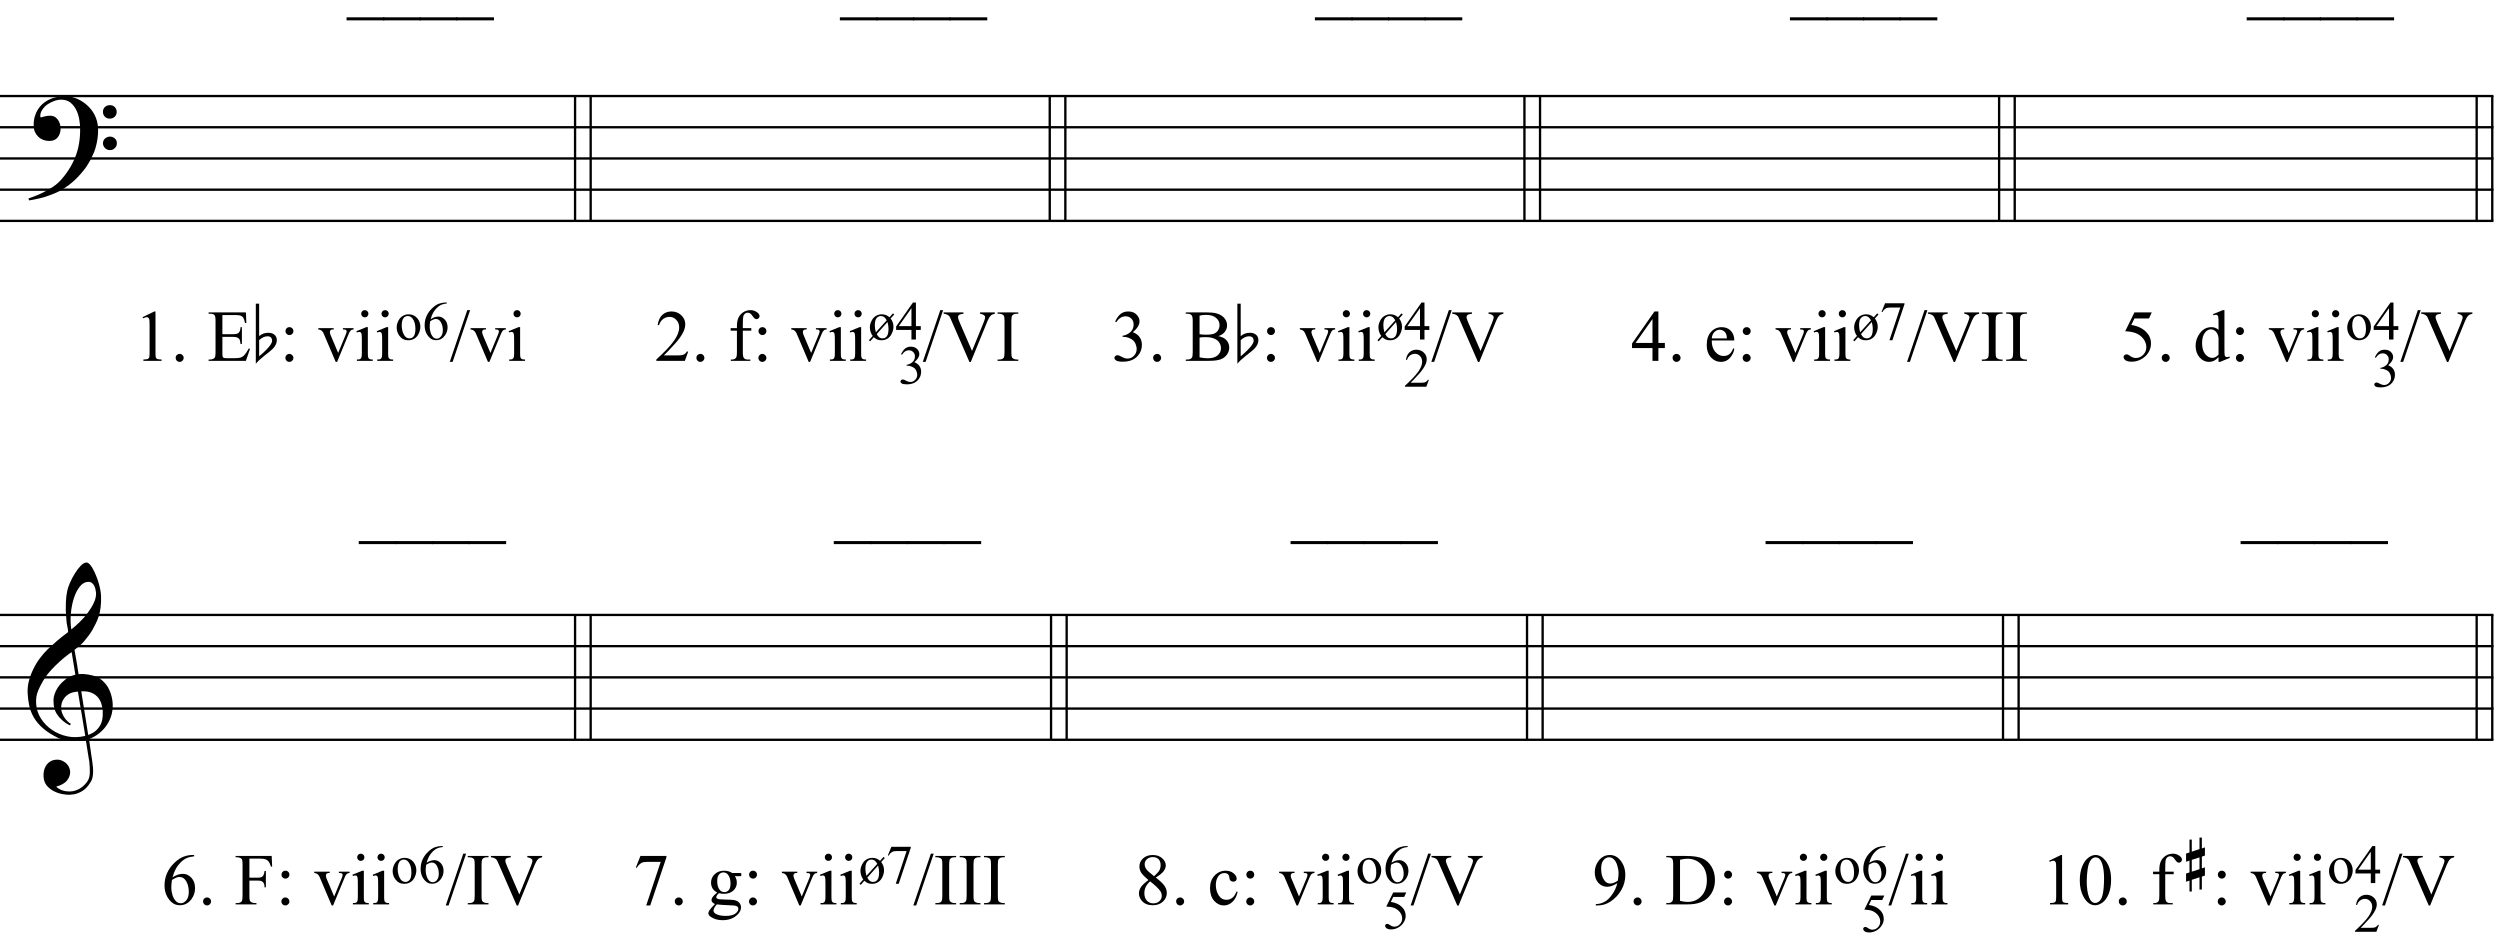 <?xml version="1.0" encoding="UTF-8"?>
<svg xmlns="http://www.w3.org/2000/svg" xmlns:xlink="http://www.w3.org/1999/xlink" width="410.5pt" height="154.5pt" viewBox="0 0 410.5 154.5" version="1.1">
<defs>
<g>
<symbol overflow="visible" id="glyph0-0">
<path style="stroke:none;" d=""/>
</symbol>
<symbol overflow="visible" id="glyph0-1">
<path style="stroke:none;" d="M 10.297 5.375 C 10.172 5.602 10.051 5.812 9.938 6 C 9.82 6.195 9.703 6.383 9.578 6.562 C 9.453 6.738 9.32 6.91 9.188 7.078 C 9.051 7.254 8.895 7.441 8.719 7.641 C 8.539 7.848 8.367 8.035 8.203 8.203 C 8.047 8.367 7.891 8.523 7.734 8.672 C 7.578 8.816 7.41 8.961 7.234 9.109 C 7.055 9.254 6.859 9.41 6.641 9.578 C 6.367 9.773 6.113 9.945 5.875 10.094 C 5.633 10.25 5.395 10.391 5.156 10.516 C 4.914 10.641 4.664 10.754 4.406 10.859 C 4.145 10.961 3.859 11.07 3.547 11.188 C 3.234 11.312 2.891 11.426 2.516 11.531 C 2.141 11.633 1.781 11.719 1.438 11.781 C 1.039 11.863 0.645 11.941 0.25 12.016 L 0.109 11.703 C 0.742 11.484 1.383 11.234 2.031 10.953 C 2.562 10.703 3.125 10.398 3.719 10.047 C 4.312 9.703 4.828 9.305 5.266 8.859 C 6.367 7.68 7.207 6.383 7.781 4.969 C 8.363 3.551 8.641 1.941 8.609 0.141 C 8.609 -0.266 8.562 -0.734 8.469 -1.266 C 8.383 -1.805 8.227 -2.312 8 -2.781 C 7.781 -3.258 7.469 -3.672 7.062 -4.016 C 6.656 -4.359 6.133 -4.531 5.5 -4.531 C 5.125 -4.531 4.727 -4.453 4.312 -4.297 C 3.895 -4.148 3.516 -3.953 3.172 -3.703 C 2.836 -3.453 2.562 -3.148 2.344 -2.797 C 2.125 -2.453 2.035 -2.082 2.078 -1.688 C 2.086 -1.625 2.129 -1.602 2.203 -1.625 C 2.273 -1.645 2.383 -1.676 2.531 -1.719 C 2.676 -1.758 2.852 -1.801 3.062 -1.844 C 3.27 -1.883 3.52 -1.898 3.812 -1.891 C 4.113 -1.867 4.375 -1.773 4.594 -1.609 C 4.812 -1.441 4.988 -1.227 5.125 -0.969 C 5.258 -0.707 5.348 -0.422 5.391 -0.109 C 5.43 0.191 5.414 0.488 5.344 0.781 C 5.238 1.227 5.039 1.582 4.75 1.844 C 4.457 2.113 4.051 2.25 3.531 2.25 C 3.195 2.25 2.875 2.191 2.562 2.078 C 2.258 1.961 1.992 1.797 1.766 1.578 C 1.535 1.367 1.348 1.109 1.203 0.797 C 1.055 0.492 0.984 0.145 0.984 -0.25 C 0.973 -0.832 1.035 -1.348 1.172 -1.797 C 1.316 -2.254 1.492 -2.645 1.703 -2.969 C 1.922 -3.301 2.148 -3.57 2.391 -3.781 C 2.629 -3.988 2.848 -4.156 3.047 -4.281 C 3.555 -4.594 4.07 -4.805 4.594 -4.922 C 5.113 -5.047 5.602 -5.113 6.062 -5.125 C 6.582 -5.125 7.102 -5.035 7.625 -4.859 C 8.156 -4.691 8.648 -4.445 9.109 -4.125 C 9.578 -3.812 9.992 -3.43 10.359 -2.984 C 10.734 -2.535 11.02 -2.039 11.219 -1.5 C 11.445 -0.883 11.562 -0.234 11.562 0.453 C 11.57 1.148 11.488 1.898 11.312 2.703 C 11.258 2.973 11.195 3.219 11.125 3.438 C 11.062 3.656 10.988 3.867 10.906 4.078 C 10.82 4.285 10.727 4.488 10.625 4.688 C 10.52 4.895 10.41 5.125 10.297 5.375 Z M 12.359 -2.516 C 12.348 -2.836 12.453 -3.102 12.672 -3.312 C 12.891 -3.52 13.156 -3.625 13.469 -3.625 C 13.781 -3.645 14.047 -3.551 14.266 -3.344 C 14.492 -3.133 14.609 -2.875 14.609 -2.562 C 14.629 -2.25 14.531 -1.977 14.312 -1.75 C 14.094 -1.531 13.828 -1.422 13.516 -1.422 C 13.191 -1.398 12.914 -1.5 12.688 -1.719 C 12.469 -1.938 12.359 -2.203 12.359 -2.516 Z M 12.359 2.641 C 12.359 2.328 12.469 2.066 12.688 1.859 C 12.906 1.66 13.172 1.551 13.484 1.531 C 13.797 1.531 14.066 1.629 14.297 1.828 C 14.523 2.023 14.641 2.285 14.641 2.609 C 14.648 2.922 14.547 3.188 14.328 3.406 C 14.109 3.633 13.844 3.75 13.531 3.75 C 13.219 3.758 12.945 3.656 12.719 3.438 C 12.488 3.219 12.367 2.953 12.359 2.641 Z M 12.359 2.641 "/>
</symbol>
<symbol overflow="visible" id="glyph0-2">
<path style="stroke:none;" d="M 9.547 5.172 C 9.172 5.234 8.766 5.27 8.328 5.281 C 7.898 5.301 7.477 5.289 7.062 5.25 C 6.656 5.219 6.273 5.172 5.922 5.109 C 5.578 5.047 5.297 4.961 5.078 4.859 C 4.023 4.348 3.176 3.812 2.531 3.25 C 1.883 2.688 1.379 2.094 1.016 1.469 C 0.66 0.852 0.41 0.223 0.266 -0.422 C 0.129 -1.066 0.039 -1.719 0 -2.375 C -0.051 -3.082 0.008 -3.789 0.188 -4.5 C 0.375 -5.219 0.629 -5.898 0.953 -6.547 C 1.273 -7.203 1.645 -7.801 2.062 -8.344 C 2.477 -8.883 2.898 -9.363 3.328 -9.781 C 3.816 -10.238 4.328 -10.695 4.859 -11.156 C 5.398 -11.613 5.992 -12.082 6.641 -12.562 C 6.629 -12.738 6.613 -12.895 6.594 -13.031 C 6.57 -13.176 6.547 -13.316 6.516 -13.453 C 6.492 -13.598 6.461 -13.758 6.422 -13.938 C 6.391 -14.113 6.367 -14.332 6.359 -14.594 C 6.359 -14.707 6.344 -14.91 6.312 -15.203 C 6.281 -15.492 6.258 -15.848 6.25 -16.266 C 6.25 -16.68 6.258 -17.156 6.281 -17.688 C 6.312 -18.219 6.383 -18.773 6.5 -19.359 C 6.562 -19.691 6.707 -20.117 6.938 -20.641 C 7.164 -21.172 7.43 -21.68 7.734 -22.172 C 8.047 -22.672 8.367 -23.098 8.703 -23.453 C 9.047 -23.805 9.367 -23.984 9.672 -23.984 C 9.828 -23.984 9.992 -23.891 10.172 -23.703 C 10.348 -23.523 10.52 -23.281 10.688 -22.969 C 10.863 -22.664 11.031 -22.316 11.188 -21.922 C 11.352 -21.535 11.5 -21.133 11.625 -20.719 C 11.75 -20.312 11.848 -19.91 11.922 -19.516 C 11.992 -19.117 12.035 -18.77 12.047 -18.469 C 12.066 -17.758 12.039 -17.133 11.969 -16.594 C 11.906 -16.051 11.801 -15.566 11.656 -15.141 C 11.52 -14.711 11.359 -14.316 11.172 -13.953 C 10.992 -13.586 10.801 -13.223 10.594 -12.859 C 10.375 -12.484 10.148 -12.156 9.922 -11.875 C 9.703 -11.594 9.477 -11.312 9.25 -11.031 C 9 -10.727 8.738 -10.477 8.469 -10.281 C 8.207 -10.082 7.945 -9.867 7.688 -9.641 C 7.812 -8.941 7.922 -8.312 8.016 -7.75 C 8.055 -7.5 8.098 -7.258 8.141 -7.031 C 8.18 -6.801 8.211 -6.586 8.234 -6.391 C 8.266 -6.191 8.289 -6.023 8.312 -5.891 C 8.344 -5.766 8.359 -5.688 8.359 -5.656 C 8.691 -5.695 9.031 -5.695 9.375 -5.656 C 9.727 -5.625 10.062 -5.57 10.375 -5.5 C 10.695 -5.438 10.984 -5.348 11.234 -5.234 C 11.492 -5.129 11.695 -5.031 11.844 -4.938 C 12.582 -4.395 13.102 -3.77 13.406 -3.062 C 13.719 -2.363 13.898 -1.645 13.953 -0.906 C 13.992 -0.332 13.945 0.242 13.812 0.828 C 13.676 1.41 13.445 1.961 13.125 2.484 C 12.812 3.016 12.395 3.5 11.875 3.938 C 11.363 4.375 10.758 4.734 10.062 5.016 C 10.145 5.578 10.223 6.098 10.297 6.578 C 10.359 6.992 10.414 7.395 10.469 7.781 C 10.531 8.164 10.57 8.438 10.594 8.594 C 10.719 9.406 10.766 10.07 10.734 10.594 C 10.711 11.125 10.613 11.555 10.438 11.891 C 10.281 12.16 10.102 12.426 9.906 12.688 C 9.707 12.945 9.473 13.176 9.203 13.375 C 8.93 13.582 8.613 13.754 8.25 13.891 C 7.883 14.035 7.473 14.117 7.016 14.141 C 6.66 14.172 6.234 14.141 5.734 14.047 C 5.242 13.961 4.773 13.805 4.328 13.578 C 3.879 13.359 3.488 13.055 3.156 12.672 C 2.832 12.285 2.648 11.812 2.609 11.25 C 2.578 10.926 2.594 10.598 2.656 10.266 C 2.727 9.93 2.848 9.629 3.016 9.359 C 3.191 9.086 3.422 8.863 3.703 8.688 C 3.984 8.508 4.328 8.41 4.734 8.391 C 4.984 8.367 5.234 8.398 5.484 8.484 C 5.734 8.578 5.969 8.707 6.188 8.875 C 6.406 9.039 6.582 9.242 6.719 9.484 C 6.852 9.734 6.938 10.004 6.969 10.297 C 7.008 10.797 6.852 11.281 6.5 11.75 C 6.145 12.227 5.539 12.582 4.688 12.812 C 4.832 13 5.094 13.176 5.469 13.344 C 5.852 13.52 6.332 13.609 6.906 13.609 C 7.508 13.609 8.086 13.43 8.641 13.078 C 9.191 12.723 9.617 12.281 9.922 11.75 C 10.109 11.395 10.203 10.93 10.203 10.359 C 10.203 9.797 10.172 9.227 10.109 8.656 C 10.078 8.551 10.035 8.312 9.984 7.938 C 9.93 7.562 9.867 7.172 9.797 6.766 C 9.734 6.285 9.648 5.754 9.547 5.172 Z M 9.984 -20.812 C 9.453 -20.812 8.984 -20.562 8.578 -20.062 C 8.172 -19.562 7.844 -18.926 7.594 -18.156 C 7.344 -17.395 7.176 -16.555 7.094 -15.641 C 7.008 -14.723 7.031 -13.844 7.156 -13 C 7.602 -13.344 8.07 -13.754 8.562 -14.234 C 9.062 -14.723 9.508 -15.238 9.906 -15.781 C 10.312 -16.332 10.641 -16.883 10.891 -17.438 C 11.148 -18 11.258 -18.535 11.219 -19.047 C 11.195 -19.211 11.164 -19.395 11.125 -19.594 C 11.082 -19.801 11.016 -19.992 10.922 -20.172 C 10.828 -20.348 10.703 -20.5 10.547 -20.625 C 10.398 -20.75 10.211 -20.812 9.984 -20.812 Z M 9.938 4.328 C 10.531 4.117 10.988 3.848 11.312 3.516 C 11.645 3.191 11.891 2.836 12.047 2.453 C 12.203 2.078 12.289 1.695 12.312 1.312 C 12.332 0.926 12.336 0.582 12.328 0.281 C 12.297 0.039 12.234 -0.258 12.141 -0.625 C 12.055 -1 11.891 -1.359 11.641 -1.703 C 11.398 -2.047 11.051 -2.328 10.594 -2.547 C 10.145 -2.773 9.547 -2.867 8.797 -2.828 Z M 8.266 -2.781 C 7.703 -2.758 7.238 -2.648 6.875 -2.453 C 6.508 -2.254 6.223 -2.016 6.016 -1.734 C 5.805 -1.453 5.66 -1.156 5.578 -0.844 C 5.504 -0.531 5.477 -0.25 5.5 0 C 5.508 0.25 5.562 0.5 5.656 0.75 C 5.75 1.008 5.875 1.254 6.031 1.484 C 6.188 1.711 6.359 1.914 6.547 2.094 C 6.734 2.281 6.922 2.422 7.109 2.516 C 7.086 2.547 7.066 2.57 7.047 2.594 C 7.023 2.613 7 2.641 6.969 2.672 C 6.938 2.691 6.914 2.719 6.906 2.75 C 6.477 2.539 6.102 2.297 5.781 2.016 C 5.469 1.734 5.266 1.535 5.172 1.422 C 5.016 1.211 4.879 1.023 4.766 0.859 C 4.66 0.691 4.57 0.516 4.5 0.328 C 4.438 0.148 4.379 -0.047 4.328 -0.266 C 4.285 -0.484 4.258 -0.742 4.25 -1.047 C 4.219 -1.328 4.234 -1.629 4.297 -1.953 C 4.367 -2.273 4.484 -2.598 4.641 -2.922 C 4.797 -3.254 5 -3.57 5.25 -3.875 C 5.508 -4.188 5.812 -4.477 6.156 -4.75 C 6.332 -4.895 6.488 -5.004 6.625 -5.078 C 6.77 -5.16 6.906 -5.234 7.031 -5.297 C 7.156 -5.359 7.281 -5.406 7.406 -5.438 C 7.539 -5.477 7.68 -5.52 7.828 -5.562 L 7.219 -9.266 C 7.051 -9.172 6.781 -8.977 6.406 -8.688 C 6.039 -8.406 5.641 -8.066 5.203 -7.672 C 4.766 -7.273 4.332 -6.848 3.906 -6.391 C 3.477 -5.93 3.125 -5.488 2.844 -5.062 C 2.352 -4.281 1.973 -3.562 1.703 -2.906 C 1.43 -2.25 1.328 -1.539 1.391 -0.781 C 1.441 0.082 1.703 0.883 2.172 1.625 C 2.648 2.375 3.258 3 4 3.5 C 4.738 4.008 5.578 4.363 6.516 4.562 C 7.461 4.758 8.441 4.734 9.453 4.484 C 9.234 3.129 9.035 1.922 8.859 0.859 C 8.773 0.41 8.695 -0.031 8.625 -0.469 C 8.562 -0.906 8.5 -1.297 8.438 -1.641 C 8.375 -1.984 8.328 -2.258 8.297 -2.469 C 8.273 -2.676 8.266 -2.781 8.266 -2.781 Z M 8.266 -2.781 "/>
</symbol>
<symbol overflow="visible" id="glyph1-0">
<path style="stroke:none;" d="M 1.672 0 L 1.672 -7.5 L 7.672 -7.5 L 7.672 0 Z M 1.859 -0.188 L 7.484 -0.188 L 7.484 -7.312 L 1.859 -7.312 Z M 1.859 -0.188 "/>
</symbol>
<symbol overflow="visible" id="glyph1-1">
<path style="stroke:none;" d="M 1.406 -7.172 L 3.344 -8.109 L 3.531 -8.109 L 3.531 -1.406 C 3.531 -0.957 3.547 -0.676 3.578 -0.562 C 3.617 -0.457 3.695 -0.375 3.812 -0.312 C 3.938 -0.258 4.176 -0.227 4.531 -0.219 L 4.531 0 L 1.547 0 L 1.547 -0.219 C 1.922 -0.227 2.16 -0.258 2.266 -0.312 C 2.379 -0.375 2.457 -0.453 2.5 -0.547 C 2.539 -0.641 2.562 -0.926 2.562 -1.406 L 2.562 -5.688 C 2.562 -6.27 2.547 -6.641 2.516 -6.797 C 2.484 -6.922 2.43 -7.016 2.359 -7.078 C 2.285 -7.141 2.195 -7.172 2.094 -7.172 C 1.945 -7.172 1.75 -7.109 1.5 -6.984 Z M 1.406 -7.172 "/>
</symbol>
<symbol overflow="visible" id="glyph1-2">
<path style="stroke:none;" d="M 1.5 -1.141 C 1.688 -1.141 1.844 -1.07 1.969 -0.938 C 2.094 -0.812 2.156 -0.66 2.156 -0.484 C 2.156 -0.305 2.086 -0.148 1.953 -0.016 C 1.828 0.109 1.676 0.172 1.5 0.172 C 1.32 0.172 1.164 0.109 1.031 -0.016 C 0.906 -0.148 0.844 -0.305 0.844 -0.484 C 0.844 -0.672 0.906 -0.828 1.031 -0.953 C 1.164 -1.078 1.32 -1.141 1.5 -1.141 Z M 1.5 -1.141 "/>
</symbol>
<symbol overflow="visible" id="glyph1-3">
<path style="stroke:none;" d=""/>
</symbol>
<symbol overflow="visible" id="glyph1-4">
<path style="stroke:none;" d="M 2.516 -7.516 L 2.516 -4.375 L 4.25 -4.375 C 4.707 -4.375 5.008 -4.441 5.156 -4.578 C 5.363 -4.754 5.477 -5.07 5.5 -5.531 L 5.719 -5.531 L 5.719 -2.766 L 5.5 -2.766 C 5.445 -3.148 5.395 -3.395 5.344 -3.5 C 5.27 -3.633 5.148 -3.738 4.984 -3.812 C 4.828 -3.895 4.582 -3.938 4.25 -3.938 L 2.516 -3.938 L 2.516 -1.328 C 2.516 -0.973 2.531 -0.754 2.562 -0.672 C 2.594 -0.598 2.645 -0.539 2.719 -0.5 C 2.801 -0.457 2.953 -0.438 3.172 -0.438 L 4.516 -0.438 C 4.961 -0.438 5.285 -0.469 5.484 -0.531 C 5.691 -0.594 5.891 -0.711 6.078 -0.891 C 6.316 -1.141 6.566 -1.508 6.828 -2 L 7.062 -2 L 6.375 0 L 0.25 0 L 0.25 -0.219 L 0.531 -0.219 C 0.719 -0.219 0.895 -0.266 1.062 -0.359 C 1.188 -0.422 1.27 -0.516 1.312 -0.641 C 1.363 -0.766 1.391 -1.02 1.391 -1.406 L 1.391 -6.562 C 1.391 -7.062 1.336 -7.375 1.234 -7.5 C 1.086 -7.656 0.852 -7.734 0.531 -7.734 L 0.25 -7.734 L 0.25 -7.953 L 6.375 -7.953 L 6.453 -6.203 L 6.234 -6.203 C 6.148 -6.617 6.055 -6.906 5.953 -7.062 C 5.859 -7.219 5.711 -7.336 5.516 -7.422 C 5.359 -7.484 5.082 -7.516 4.688 -7.516 Z M 2.516 -7.516 "/>
</symbol>
<symbol overflow="visible" id="glyph1-5">
<path style="stroke:none;" d="M 1.688 -5.531 C 1.875 -5.531 2.031 -5.469 2.156 -5.344 C 2.281 -5.219 2.344 -5.062 2.344 -4.875 C 2.344 -4.695 2.281 -4.547 2.156 -4.422 C 2.031 -4.297 1.875 -4.234 1.688 -4.234 C 1.508 -4.234 1.359 -4.297 1.234 -4.422 C 1.109 -4.547 1.047 -4.695 1.047 -4.875 C 1.047 -5.062 1.109 -5.219 1.234 -5.344 C 1.359 -5.469 1.508 -5.531 1.688 -5.531 Z M 1.688 -1.141 C 1.863 -1.141 2.016 -1.07 2.141 -0.938 C 2.273 -0.812 2.344 -0.66 2.344 -0.484 C 2.344 -0.305 2.273 -0.148 2.141 -0.016 C 2.016 0.109 1.863 0.172 1.688 0.172 C 1.5 0.172 1.344 0.109 1.219 -0.016 C 1.094 -0.148 1.031 -0.305 1.031 -0.484 C 1.031 -0.66 1.094 -0.812 1.219 -0.938 C 1.344 -1.07 1.5 -1.141 1.688 -1.141 Z M 1.688 -1.141 "/>
</symbol>
<symbol overflow="visible" id="glyph1-6">
<path style="stroke:none;" d="M 0.094 -5.375 L 2.625 -5.375 L 2.625 -5.156 L 2.469 -5.156 C 2.312 -5.156 2.191 -5.113 2.109 -5.031 C 2.035 -4.957 2 -4.859 2 -4.734 C 2 -4.598 2.035 -4.438 2.109 -4.25 L 3.359 -1.297 L 4.625 -4.359 C 4.707 -4.578 4.75 -4.742 4.75 -4.859 C 4.75 -4.922 4.734 -4.969 4.703 -5 C 4.66 -5.062 4.602 -5.102 4.531 -5.125 C 4.469 -5.145 4.336 -5.156 4.141 -5.156 L 4.141 -5.375 L 5.891 -5.375 L 5.891 -5.156 C 5.68 -5.133 5.539 -5.094 5.469 -5.031 C 5.332 -4.914 5.207 -4.719 5.094 -4.438 L 3.188 0.172 L 2.953 0.172 L 1.031 -4.359 C 0.945 -4.578 0.863 -4.727 0.781 -4.812 C 0.707 -4.906 0.613 -4.984 0.5 -5.047 C 0.426 -5.086 0.289 -5.125 0.094 -5.156 Z M 0.094 -5.375 "/>
</symbol>
<symbol overflow="visible" id="glyph1-7">
<path style="stroke:none;" d="M 1.734 -8.328 C 1.898 -8.328 2.039 -8.27 2.156 -8.156 C 2.27 -8.039 2.328 -7.898 2.328 -7.734 C 2.328 -7.578 2.27 -7.438 2.156 -7.312 C 2.039 -7.195 1.898 -7.141 1.734 -7.141 C 1.578 -7.141 1.438 -7.195 1.312 -7.312 C 1.195 -7.438 1.141 -7.578 1.141 -7.734 C 1.141 -7.898 1.195 -8.039 1.312 -8.156 C 1.426 -8.27 1.566 -8.328 1.734 -8.328 Z M 2.234 -5.531 L 2.234 -1.219 C 2.234 -0.875 2.254 -0.645 2.297 -0.531 C 2.348 -0.426 2.422 -0.348 2.516 -0.297 C 2.609 -0.242 2.785 -0.219 3.047 -0.219 L 3.047 0 L 0.438 0 L 0.438 -0.219 C 0.695 -0.219 0.867 -0.238 0.953 -0.281 C 1.047 -0.332 1.117 -0.414 1.172 -0.531 C 1.223 -0.656 1.25 -0.883 1.25 -1.219 L 1.25 -3.281 C 1.25 -3.863 1.234 -4.238 1.203 -4.406 C 1.172 -4.531 1.125 -4.617 1.062 -4.672 C 1.008 -4.723 0.93 -4.75 0.828 -4.75 C 0.723 -4.75 0.594 -4.719 0.438 -4.656 L 0.359 -4.875 L 1.969 -5.531 Z M 2.234 -5.531 "/>
</symbol>
<symbol overflow="visible" id="glyph1-8">
<path style="stroke:none;" d="M 3.359 -8.328 L 0.484 0.172 L 0.016 0.172 L 2.891 -8.328 Z M 3.359 -8.328 "/>
</symbol>
<symbol overflow="visible" id="glyph1-9">
<path style="stroke:none;" d="M 5.5 -1.531 L 4.953 0 L 0.266 0 L 0.266 -0.219 C 1.641 -1.477 2.609 -2.504 3.172 -3.297 C 3.734 -4.098 4.016 -4.828 4.016 -5.484 C 4.016 -5.984 3.859 -6.395 3.547 -6.719 C 3.242 -7.051 2.875 -7.219 2.438 -7.219 C 2.051 -7.219 1.703 -7.102 1.391 -6.875 C 1.078 -6.645 0.848 -6.305 0.703 -5.859 L 0.484 -5.859 C 0.586 -6.586 0.836 -7.145 1.234 -7.531 C 1.641 -7.914 2.145 -8.109 2.75 -8.109 C 3.395 -8.109 3.93 -7.898 4.359 -7.484 C 4.797 -7.078 5.016 -6.594 5.016 -6.031 C 5.016 -5.625 4.922 -5.219 4.734 -4.812 C 4.441 -4.188 3.973 -3.52 3.328 -2.812 C 2.359 -1.75 1.75 -1.109 1.5 -0.891 L 3.578 -0.891 C 4.004 -0.891 4.301 -0.906 4.469 -0.938 C 4.633 -0.969 4.785 -1.031 4.922 -1.125 C 5.066 -1.219 5.188 -1.352 5.281 -1.531 Z M 5.5 -1.531 "/>
</symbol>
<symbol overflow="visible" id="glyph1-10">
<path style="stroke:none;" d="M 2.469 -4.953 L 2.469 -1.422 C 2.469 -0.922 2.523 -0.602 2.641 -0.469 C 2.785 -0.301 2.977 -0.219 3.219 -0.219 L 3.703 -0.219 L 3.703 0 L 0.5 0 L 0.5 -0.219 L 0.734 -0.219 C 0.891 -0.219 1.031 -0.254 1.156 -0.328 C 1.289 -0.41 1.379 -0.516 1.422 -0.641 C 1.473 -0.773 1.5 -1.035 1.5 -1.422 L 1.5 -4.953 L 0.469 -4.953 L 0.469 -5.375 L 1.5 -5.375 L 1.5 -5.719 C 1.5 -6.25 1.582 -6.703 1.75 -7.078 C 1.926 -7.453 2.191 -7.754 2.547 -7.984 C 2.898 -8.211 3.301 -8.328 3.75 -8.328 C 4.156 -8.328 4.531 -8.191 4.875 -7.922 C 5.102 -7.742 5.219 -7.547 5.219 -7.328 C 5.219 -7.211 5.164 -7.102 5.062 -7 C 4.957 -6.895 4.848 -6.844 4.734 -6.844 C 4.641 -6.844 4.539 -6.875 4.438 -6.938 C 4.344 -7 4.223 -7.133 4.078 -7.344 C 3.941 -7.562 3.812 -7.707 3.688 -7.781 C 3.562 -7.863 3.426 -7.906 3.281 -7.906 C 3.102 -7.906 2.953 -7.852 2.828 -7.75 C 2.703 -7.656 2.609 -7.508 2.547 -7.312 C 2.492 -7.113 2.469 -6.594 2.469 -5.75 L 2.469 -5.375 L 3.859 -5.375 L 3.859 -4.953 Z M 2.469 -4.953 "/>
</symbol>
<symbol overflow="visible" id="glyph1-11">
<path style="stroke:none;" d="M 8.516 -7.953 L 8.516 -7.734 C 8.234 -7.68 8.02 -7.586 7.875 -7.453 C 7.676 -7.266 7.492 -6.973 7.328 -6.578 L 4.562 0.188 L 4.344 0.188 L 1.359 -6.672 C 1.211 -7.023 1.109 -7.238 1.047 -7.312 C 0.941 -7.438 0.816 -7.531 0.672 -7.594 C 0.535 -7.664 0.348 -7.711 0.109 -7.734 L 0.109 -7.953 L 3.359 -7.953 L 3.359 -7.734 C 2.984 -7.691 2.738 -7.625 2.625 -7.531 C 2.52 -7.445 2.469 -7.336 2.469 -7.203 C 2.469 -7.004 2.562 -6.695 2.75 -6.281 L 4.766 -1.625 L 6.641 -6.219 C 6.828 -6.676 6.922 -6.992 6.922 -7.172 C 6.922 -7.285 6.863 -7.391 6.75 -7.484 C 6.633 -7.586 6.441 -7.664 6.172 -7.719 C 6.148 -7.719 6.117 -7.723 6.078 -7.734 L 6.078 -7.953 Z M 8.516 -7.953 "/>
</symbol>
<symbol overflow="visible" id="glyph1-12">
<path style="stroke:none;" d="M 3.703 -0.219 L 3.703 0 L 0.297 0 L 0.297 -0.219 L 0.578 -0.219 C 0.91 -0.219 1.148 -0.312 1.297 -0.5 C 1.391 -0.625 1.438 -0.926 1.438 -1.406 L 1.438 -6.547 C 1.438 -6.941 1.41 -7.207 1.359 -7.344 C 1.316 -7.438 1.238 -7.52 1.125 -7.594 C 0.945 -7.688 0.766 -7.734 0.578 -7.734 L 0.297 -7.734 L 0.297 -7.953 L 3.703 -7.953 L 3.703 -7.734 L 3.422 -7.734 C 3.098 -7.734 2.859 -7.633 2.703 -7.438 C 2.609 -7.312 2.562 -7.016 2.562 -6.547 L 2.562 -1.406 C 2.562 -1 2.586 -0.734 2.641 -0.609 C 2.68 -0.516 2.766 -0.43 2.891 -0.359 C 3.055 -0.266 3.234 -0.219 3.422 -0.219 Z M 3.703 -0.219 "/>
</symbol>
<symbol overflow="visible" id="glyph1-13">
<path style="stroke:none;" d="M 0.609 -6.438 C 0.836 -6.969 1.125 -7.379 1.469 -7.672 C 1.812 -7.961 2.242 -8.109 2.766 -8.109 C 3.398 -8.109 3.883 -7.898 4.219 -7.484 C 4.477 -7.18 4.609 -6.852 4.609 -6.5 C 4.609 -5.914 4.242 -5.316 3.516 -4.703 C 4.004 -4.516 4.375 -4.242 4.625 -3.891 C 4.875 -3.535 5 -3.113 5 -2.625 C 5 -1.938 4.781 -1.344 4.344 -0.844 C 3.781 -0.188 2.957 0.141 1.875 0.141 C 1.332 0.141 0.961 0.07 0.766 -0.062 C 0.578 -0.195 0.484 -0.336 0.484 -0.484 C 0.484 -0.598 0.531 -0.695 0.625 -0.781 C 0.719 -0.875 0.828 -0.922 0.953 -0.922 C 1.055 -0.922 1.156 -0.906 1.25 -0.875 C 1.32 -0.852 1.473 -0.781 1.703 -0.656 C 1.941 -0.531 2.102 -0.457 2.188 -0.438 C 2.332 -0.395 2.488 -0.375 2.656 -0.375 C 3.051 -0.375 3.395 -0.523 3.688 -0.828 C 3.988 -1.141 4.141 -1.504 4.141 -1.922 C 4.141 -2.234 4.07 -2.535 3.938 -2.828 C 3.832 -3.047 3.719 -3.211 3.594 -3.328 C 3.426 -3.484 3.195 -3.625 2.906 -3.75 C 2.613 -3.875 2.316 -3.938 2.016 -3.938 L 1.828 -3.938 L 1.828 -4.125 C 2.129 -4.156 2.438 -4.266 2.75 -4.453 C 3.062 -4.641 3.285 -4.859 3.422 -5.109 C 3.566 -5.367 3.641 -5.656 3.641 -5.969 C 3.641 -6.363 3.516 -6.688 3.266 -6.938 C 3.016 -7.188 2.703 -7.312 2.328 -7.312 C 1.711 -7.312 1.203 -6.988 0.797 -6.344 Z M 0.609 -6.438 "/>
</symbol>
<symbol overflow="visible" id="glyph1-14">
<path style="stroke:none;" d="M 5.547 -4.062 C 6.098 -3.938 6.508 -3.75 6.781 -3.5 C 7.156 -3.133 7.344 -2.691 7.344 -2.172 C 7.344 -1.773 7.219 -1.395 6.969 -1.031 C 6.719 -0.676 6.375 -0.414 5.938 -0.25 C 5.508 -0.082 4.848 0 3.953 0 L 0.203 0 L 0.203 -0.219 L 0.5 -0.219 C 0.832 -0.219 1.07 -0.32 1.219 -0.531 C 1.301 -0.664 1.344 -0.957 1.344 -1.406 L 1.344 -6.547 C 1.344 -7.035 1.285 -7.344 1.172 -7.469 C 1.023 -7.645 0.801 -7.734 0.5 -7.734 L 0.203 -7.734 L 0.203 -7.953 L 3.641 -7.953 C 4.273 -7.953 4.785 -7.906 5.172 -7.812 C 5.754 -7.664 6.203 -7.41 6.516 -7.047 C 6.828 -6.691 6.984 -6.285 6.984 -5.828 C 6.984 -5.43 6.859 -5.07 6.609 -4.75 C 6.367 -4.438 6.016 -4.207 5.547 -4.062 Z M 2.469 -4.375 C 2.613 -4.344 2.781 -4.32 2.969 -4.312 C 3.156 -4.301 3.359 -4.297 3.578 -4.297 C 4.148 -4.297 4.578 -4.352 4.859 -4.469 C 5.148 -4.594 5.367 -4.781 5.516 -5.031 C 5.672 -5.289 5.75 -5.57 5.75 -5.875 C 5.75 -6.332 5.562 -6.723 5.188 -7.047 C 4.812 -7.379 4.258 -7.547 3.531 -7.547 C 3.133 -7.547 2.781 -7.504 2.469 -7.422 Z M 2.469 -0.578 C 2.926 -0.473 3.375 -0.422 3.812 -0.422 C 4.52 -0.422 5.055 -0.578 5.422 -0.891 C 5.797 -1.211 5.984 -1.609 5.984 -2.078 C 5.984 -2.379 5.898 -2.672 5.734 -2.953 C 5.566 -3.242 5.289 -3.473 4.906 -3.641 C 4.531 -3.805 4.066 -3.891 3.516 -3.891 C 3.266 -3.891 3.051 -3.883 2.875 -3.875 C 2.707 -3.863 2.57 -3.848 2.469 -3.828 Z M 2.469 -0.578 "/>
</symbol>
<symbol overflow="visible" id="glyph1-15">
<path style="stroke:none;" d="M 5.578 -2.938 L 5.578 -2.094 L 4.516 -2.094 L 4.516 0 L 3.547 0 L 3.547 -2.094 L 0.188 -2.094 L 0.188 -2.844 L 3.875 -8.109 L 4.516 -8.109 L 4.516 -2.938 Z M 3.547 -2.938 L 3.547 -6.875 L 0.766 -2.938 Z M 3.547 -2.938 "/>
</symbol>
<symbol overflow="visible" id="glyph1-16">
<path style="stroke:none;" d="M 1.281 -3.344 C 1.27 -2.551 1.461 -1.926 1.859 -1.469 C 2.242 -1.02 2.703 -0.797 3.234 -0.797 C 3.586 -0.797 3.895 -0.891 4.156 -1.078 C 4.414 -1.273 4.633 -1.609 4.812 -2.078 L 4.984 -1.953 C 4.898 -1.422 4.66 -0.93 4.266 -0.484 C 3.879 -0.047 3.391 0.172 2.797 0.172 C 2.148 0.172 1.598 -0.078 1.141 -0.578 C 0.68 -1.086 0.453 -1.766 0.453 -2.609 C 0.453 -3.523 0.688 -4.238 1.156 -4.75 C 1.625 -5.27 2.211 -5.531 2.922 -5.531 C 3.523 -5.531 4.02 -5.332 4.406 -4.938 C 4.789 -4.539 4.984 -4.008 4.984 -3.344 Z M 1.281 -3.688 L 3.766 -3.688 C 3.742 -4.031 3.703 -4.27 3.641 -4.406 C 3.547 -4.625 3.398 -4.797 3.203 -4.922 C 3.004 -5.047 2.801 -5.109 2.594 -5.109 C 2.27 -5.109 1.977 -4.984 1.719 -4.734 C 1.469 -4.484 1.32 -4.133 1.281 -3.688 Z M 1.281 -3.688 "/>
</symbol>
<symbol overflow="visible" id="glyph1-17">
<path style="stroke:none;" d="M 5.203 -7.953 L 4.75 -6.953 L 2.359 -6.953 L 1.844 -5.891 C 2.875 -5.734 3.691 -5.348 4.297 -4.734 C 4.816 -4.203 5.078 -3.578 5.078 -2.859 C 5.078 -2.441 4.992 -2.051 4.828 -1.688 C 4.66 -1.332 4.445 -1.031 4.188 -0.781 C 3.926 -0.531 3.641 -0.332 3.328 -0.188 C 2.879 0.031 2.414 0.141 1.938 0.141 C 1.457 0.141 1.109 0.062 0.891 -0.094 C 0.68 -0.258 0.578 -0.441 0.578 -0.641 C 0.578 -0.742 0.617 -0.836 0.703 -0.922 C 0.797 -1.016 0.91 -1.062 1.047 -1.062 C 1.148 -1.062 1.238 -1.047 1.312 -1.016 C 1.395 -0.984 1.523 -0.898 1.703 -0.766 C 1.992 -0.566 2.289 -0.469 2.594 -0.469 C 3.051 -0.469 3.453 -0.641 3.797 -0.984 C 4.141 -1.328 4.312 -1.75 4.312 -2.25 C 4.312 -2.727 4.156 -3.176 3.844 -3.594 C 3.539 -4.008 3.117 -4.328 2.578 -4.547 C 2.148 -4.723 1.57 -4.828 0.844 -4.859 L 2.359 -7.953 Z M 5.203 -7.953 "/>
</symbol>
<symbol overflow="visible" id="glyph1-18">
<path style="stroke:none;" d="M 4.172 -0.609 C 3.91 -0.328 3.656 -0.125 3.406 0 C 3.156 0.113 2.883 0.172 2.594 0.172 C 2.008 0.172 1.5 -0.07 1.062 -0.562 C 0.625 -1.062 0.406 -1.695 0.406 -2.469 C 0.406 -3.227 0.645 -3.926 1.125 -4.562 C 1.613 -5.207 2.238 -5.531 3 -5.531 C 3.469 -5.531 3.859 -5.379 4.172 -5.078 L 4.172 -6.078 C 4.172 -6.68 4.156 -7.051 4.125 -7.188 C 4.094 -7.332 4.047 -7.43 3.984 -7.484 C 3.922 -7.535 3.844 -7.562 3.75 -7.562 C 3.645 -7.562 3.508 -7.531 3.344 -7.469 L 3.266 -7.672 L 4.875 -8.328 L 5.141 -8.328 L 5.141 -2.125 C 5.141 -1.5 5.148 -1.113 5.172 -0.969 C 5.203 -0.832 5.25 -0.738 5.312 -0.688 C 5.383 -0.633 5.461 -0.609 5.547 -0.609 C 5.648 -0.609 5.789 -0.641 5.969 -0.703 L 6.031 -0.5 L 4.438 0.172 L 4.172 0.172 Z M 4.172 -1.016 L 4.172 -3.781 C 4.141 -4.039 4.066 -4.281 3.953 -4.5 C 3.836 -4.719 3.68 -4.883 3.484 -5 C 3.297 -5.113 3.109 -5.172 2.922 -5.172 C 2.578 -5.172 2.27 -5.016 2 -4.703 C 1.645 -4.297 1.469 -3.703 1.469 -2.922 C 1.469 -2.129 1.641 -1.523 1.984 -1.109 C 2.328 -0.691 2.711 -0.484 3.141 -0.484 C 3.492 -0.484 3.836 -0.66 4.172 -1.016 Z M 4.172 -1.016 "/>
</symbol>
<symbol overflow="visible" id="glyph1-19">
<path style="stroke:none;" d="M 5.375 -8.109 L 5.375 -7.891 C 4.863 -7.836 4.441 -7.734 4.109 -7.578 C 3.785 -7.43 3.461 -7.195 3.141 -6.875 C 2.828 -6.562 2.566 -6.207 2.359 -5.812 C 2.148 -5.426 1.973 -4.969 1.828 -4.438 C 2.391 -4.82 2.957 -5.016 3.531 -5.016 C 4.07 -5.016 4.539 -4.797 4.938 -4.359 C 5.332 -3.922 5.531 -3.359 5.531 -2.672 C 5.531 -2.004 5.332 -1.398 4.938 -0.859 C 4.445 -0.191 3.805 0.141 3.016 0.141 C 2.473 0.141 2.008 -0.039 1.625 -0.406 C 0.883 -1.102 0.516 -2.008 0.516 -3.125 C 0.516 -3.832 0.656 -4.504 0.938 -5.141 C 1.227 -5.785 1.633 -6.352 2.156 -6.844 C 2.688 -7.344 3.191 -7.676 3.672 -7.844 C 4.16 -8.02 4.617 -8.109 5.047 -8.109 Z M 1.734 -4.016 C 1.66 -3.484 1.625 -3.055 1.625 -2.734 C 1.625 -2.359 1.691 -1.945 1.828 -1.5 C 1.973 -1.062 2.18 -0.719 2.453 -0.469 C 2.648 -0.281 2.895 -0.188 3.188 -0.188 C 3.52 -0.188 3.82 -0.348 4.094 -0.672 C 4.363 -0.992 4.5 -1.453 4.5 -2.047 C 4.5 -2.711 4.363 -3.285 4.094 -3.766 C 3.832 -4.254 3.457 -4.5 2.969 -4.5 C 2.82 -4.5 2.66 -4.469 2.484 -4.406 C 2.316 -4.344 2.066 -4.211 1.734 -4.016 Z M 1.734 -4.016 "/>
</symbol>
<symbol overflow="visible" id="glyph1-20">
<path style="stroke:none;" d="M 2.453 -7.516 L 2.453 -4.391 L 3.906 -4.391 C 4.238 -4.391 4.477 -4.461 4.625 -4.609 C 4.781 -4.754 4.883 -5.047 4.938 -5.484 L 5.156 -5.484 L 5.156 -2.797 L 4.938 -2.797 C 4.938 -3.098 4.895 -3.32 4.812 -3.469 C 4.738 -3.613 4.633 -3.723 4.5 -3.797 C 4.363 -3.867 4.164 -3.906 3.906 -3.906 L 2.453 -3.906 L 2.453 -1.406 C 2.453 -1 2.477 -0.734 2.531 -0.609 C 2.57 -0.516 2.656 -0.43 2.781 -0.359 C 2.945 -0.266 3.125 -0.219 3.312 -0.219 L 3.609 -0.219 L 3.609 0 L 0.188 0 L 0.188 -0.219 L 0.469 -0.219 C 0.801 -0.219 1.039 -0.312 1.188 -0.5 C 1.281 -0.625 1.328 -0.926 1.328 -1.406 L 1.328 -6.547 C 1.328 -6.941 1.301 -7.207 1.25 -7.344 C 1.219 -7.438 1.141 -7.52 1.016 -7.594 C 0.848 -7.688 0.664 -7.734 0.469 -7.734 L 0.188 -7.734 L 0.188 -7.953 L 6.109 -7.953 L 6.188 -6.203 L 5.984 -6.203 C 5.879 -6.566 5.758 -6.836 5.625 -7.016 C 5.488 -7.191 5.32 -7.316 5.125 -7.391 C 4.926 -7.473 4.617 -7.516 4.203 -7.516 Z M 2.453 -7.516 "/>
</symbol>
<symbol overflow="visible" id="glyph1-21">
<path style="stroke:none;" d="M 1.203 -7.953 L 5.469 -7.953 L 5.469 -7.719 L 2.812 0.172 L 2.156 0.172 L 4.531 -6.984 L 2.344 -6.984 C 1.906 -6.984 1.594 -6.93 1.406 -6.828 C 1.082 -6.648 0.816 -6.375 0.609 -6 L 0.453 -6.062 Z M 1.203 -7.953 "/>
</symbol>
<symbol overflow="visible" id="glyph1-22">
<path style="stroke:none;" d="M 1.812 -1.953 C 1.477 -2.117 1.223 -2.344 1.047 -2.625 C 0.879 -2.914 0.797 -3.234 0.797 -3.578 C 0.797 -4.109 0.992 -4.566 1.391 -4.953 C 1.797 -5.336 2.312 -5.531 2.938 -5.531 C 3.445 -5.531 3.891 -5.406 4.266 -5.156 L 5.391 -5.156 C 5.566 -5.156 5.664 -5.148 5.688 -5.141 C 5.719 -5.129 5.738 -5.113 5.75 -5.094 C 5.77 -5.051 5.781 -4.988 5.781 -4.906 C 5.781 -4.801 5.77 -4.727 5.75 -4.688 C 5.738 -4.664 5.719 -4.648 5.688 -4.641 C 5.664 -4.629 5.566 -4.625 5.391 -4.625 L 4.703 -4.625 C 4.922 -4.344 5.031 -3.984 5.031 -3.547 C 5.031 -3.047 4.836 -2.617 4.453 -2.266 C 4.066 -1.91 3.551 -1.734 2.906 -1.734 C 2.645 -1.734 2.375 -1.77 2.094 -1.844 C 1.926 -1.695 1.812 -1.566 1.75 -1.453 C 1.688 -1.348 1.656 -1.254 1.656 -1.172 C 1.656 -1.109 1.688 -1.047 1.75 -0.984 C 1.82 -0.922 1.953 -0.875 2.141 -0.844 C 2.242 -0.832 2.516 -0.816 2.953 -0.797 C 3.754 -0.785 4.273 -0.758 4.516 -0.719 C 4.879 -0.664 5.172 -0.531 5.391 -0.312 C 5.609 -0.094 5.719 0.176 5.719 0.5 C 5.719 0.938 5.508 1.348 5.094 1.734 C 4.477 2.305 3.68 2.594 2.703 2.594 C 1.953 2.594 1.316 2.422 0.797 2.078 C 0.504 1.879 0.359 1.676 0.359 1.469 C 0.359 1.375 0.379 1.281 0.422 1.188 C 0.484 1.039 0.617 0.844 0.828 0.594 C 0.859 0.551 1.062 0.336 1.438 -0.047 C 1.227 -0.172 1.082 -0.281 1 -0.375 C 0.914 -0.469 0.875 -0.578 0.875 -0.703 C 0.875 -0.836 0.926 -0.992 1.031 -1.172 C 1.145 -1.359 1.406 -1.617 1.812 -1.953 Z M 2.828 -5.25 C 2.535 -5.25 2.289 -5.129 2.094 -4.891 C 1.906 -4.66 1.812 -4.312 1.812 -3.844 C 1.812 -3.219 1.941 -2.738 2.203 -2.406 C 2.41 -2.145 2.672 -2.016 2.984 -2.016 C 3.273 -2.016 3.516 -2.125 3.703 -2.344 C 3.898 -2.57 4 -2.926 4 -3.406 C 4 -4.02 3.863 -4.504 3.594 -4.859 C 3.395 -5.117 3.141 -5.25 2.828 -5.25 Z M 1.75 0 C 1.57 0.195 1.438 0.379 1.344 0.547 C 1.25 0.723 1.203 0.883 1.203 1.031 C 1.203 1.219 1.312 1.383 1.531 1.531 C 1.926 1.77 2.492 1.891 3.234 1.891 C 3.93 1.891 4.445 1.766 4.781 1.516 C 5.113 1.266 5.281 1 5.281 0.719 C 5.281 0.52 5.18 0.375 4.984 0.281 C 4.785 0.195 4.383 0.148 3.781 0.141 C 2.906 0.109 2.227 0.062 1.75 0 Z M 1.75 0 "/>
</symbol>
<symbol overflow="visible" id="glyph1-23">
<path style="stroke:none;" d="M 2.297 -4 C 1.672 -4.52 1.266 -4.938 1.078 -5.25 C 0.898 -5.562 0.812 -5.883 0.812 -6.219 C 0.812 -6.727 1.008 -7.172 1.406 -7.547 C 1.812 -7.922 2.344 -8.109 3 -8.109 C 3.645 -8.109 4.16 -7.93 4.547 -7.578 C 4.941 -7.234 5.141 -6.844 5.141 -6.406 C 5.141 -6.102 5.031 -5.797 4.812 -5.484 C 4.602 -5.18 4.164 -4.82 3.5 -4.406 C 4.188 -3.875 4.641 -3.453 4.859 -3.141 C 5.16 -2.742 5.312 -2.328 5.312 -1.891 C 5.312 -1.328 5.098 -0.848 4.672 -0.453 C 4.242 -0.055 3.688 0.141 3 0.141 C 2.238 0.141 1.648 -0.094 1.234 -0.562 C 0.898 -0.945 0.734 -1.363 0.734 -1.812 C 0.734 -2.164 0.848 -2.516 1.078 -2.859 C 1.316 -3.203 1.723 -3.582 2.297 -4 Z M 3.219 -4.625 C 3.688 -5.051 3.984 -5.383 4.109 -5.625 C 4.234 -5.875 4.297 -6.148 4.297 -6.453 C 4.297 -6.867 4.18 -7.191 3.953 -7.422 C 3.723 -7.648 3.41 -7.766 3.016 -7.766 C 2.617 -7.766 2.297 -7.648 2.047 -7.422 C 1.797 -7.191 1.672 -6.922 1.672 -6.609 C 1.672 -6.41 1.719 -6.207 1.812 -6 C 1.914 -5.801 2.066 -5.609 2.266 -5.422 Z M 2.578 -3.781 C 2.254 -3.508 2.016 -3.211 1.859 -2.891 C 1.703 -2.566 1.625 -2.219 1.625 -1.844 C 1.625 -1.332 1.758 -0.926 2.031 -0.625 C 2.312 -0.32 2.664 -0.172 3.094 -0.172 C 3.508 -0.172 3.844 -0.289 4.094 -0.531 C 4.352 -0.77 4.484 -1.062 4.484 -1.406 C 4.484 -1.688 4.41 -1.938 4.266 -2.156 C 3.984 -2.57 3.422 -3.113 2.578 -3.781 Z M 2.578 -3.781 "/>
</symbol>
<symbol overflow="visible" id="glyph1-24">
<path style="stroke:none;" d="M 4.938 -2.047 C 4.789 -1.336 4.504 -0.789 4.078 -0.406 C 3.66 -0.02 3.195 0.172 2.688 0.172 C 2.07 0.172 1.535 -0.082 1.078 -0.594 C 0.629 -1.113 0.406 -1.805 0.406 -2.672 C 0.406 -3.516 0.656 -4.203 1.156 -4.734 C 1.664 -5.266 2.27 -5.531 2.969 -5.531 C 3.5 -5.531 3.93 -5.391 4.266 -5.109 C 4.609 -4.828 4.781 -4.535 4.781 -4.234 C 4.781 -4.086 4.734 -3.969 4.641 -3.875 C 4.547 -3.781 4.41 -3.734 4.234 -3.734 C 4.004 -3.734 3.832 -3.812 3.719 -3.969 C 3.645 -4.039 3.598 -4.191 3.578 -4.422 C 3.555 -4.66 3.477 -4.836 3.344 -4.953 C 3.207 -5.078 3.02 -5.141 2.781 -5.141 C 2.383 -5.141 2.066 -4.992 1.828 -4.703 C 1.516 -4.316 1.359 -3.812 1.359 -3.188 C 1.359 -2.539 1.516 -1.973 1.828 -1.484 C 2.141 -0.992 2.566 -0.75 3.109 -0.75 C 3.492 -0.75 3.836 -0.879 4.141 -1.141 C 4.348 -1.316 4.555 -1.645 4.766 -2.125 Z M 4.938 -2.047 "/>
</symbol>
<symbol overflow="visible" id="glyph1-25">
<path style="stroke:none;" d="M 0.641 0.172 L 0.641 -0.047 C 1.141 -0.055 1.609 -0.176 2.047 -0.406 C 2.484 -0.633 2.906 -1.035 3.312 -1.609 C 3.727 -2.18 4.016 -2.805 4.172 -3.484 C 3.555 -3.086 3.004 -2.891 2.516 -2.891 C 1.953 -2.891 1.469 -3.102 1.062 -3.531 C 0.664 -3.969 0.469 -4.547 0.469 -5.266 C 0.469 -5.961 0.672 -6.582 1.078 -7.125 C 1.555 -7.781 2.18 -8.109 2.953 -8.109 C 3.609 -8.109 4.164 -7.836 4.625 -7.297 C 5.195 -6.629 5.484 -5.805 5.484 -4.828 C 5.484 -3.941 5.266 -3.117 4.828 -2.359 C 4.398 -1.598 3.801 -0.961 3.031 -0.453 C 2.395 -0.035 1.707 0.172 0.969 0.172 Z M 4.266 -3.922 C 4.336 -4.43 4.375 -4.836 4.375 -5.141 C 4.375 -5.516 4.305 -5.922 4.172 -6.359 C 4.047 -6.805 3.863 -7.145 3.625 -7.375 C 3.395 -7.613 3.129 -7.734 2.828 -7.734 C 2.473 -7.734 2.164 -7.578 1.906 -7.266 C 1.645 -6.953 1.516 -6.484 1.516 -5.859 C 1.516 -5.035 1.691 -4.395 2.047 -3.938 C 2.297 -3.594 2.609 -3.422 2.984 -3.422 C 3.16 -3.422 3.367 -3.461 3.609 -3.547 C 3.859 -3.641 4.078 -3.766 4.266 -3.922 Z M 4.266 -3.922 "/>
</symbol>
<symbol overflow="visible" id="glyph1-26">
<path style="stroke:none;" d="M 0.203 0 L 0.203 -0.219 L 0.5 -0.219 C 0.844 -0.219 1.082 -0.328 1.219 -0.547 C 1.301 -0.672 1.344 -0.957 1.344 -1.406 L 1.344 -6.547 C 1.344 -7.035 1.289 -7.344 1.188 -7.469 C 1.031 -7.645 0.801 -7.734 0.5 -7.734 L 0.203 -7.734 L 0.203 -7.953 L 3.438 -7.953 C 4.625 -7.953 5.523 -7.816 6.141 -7.547 C 6.766 -7.273 7.266 -6.82 7.641 -6.188 C 8.016 -5.562 8.203 -4.836 8.203 -4.016 C 8.203 -2.91 7.867 -1.988 7.203 -1.25 C 6.453 -0.414 5.301 0 3.75 0 Z M 2.469 -0.578 C 2.969 -0.461 3.383 -0.406 3.719 -0.406 C 4.625 -0.406 5.375 -0.723 5.969 -1.359 C 6.57 -2.004 6.875 -2.867 6.875 -3.953 C 6.875 -5.055 6.57 -5.922 5.969 -6.547 C 5.375 -7.18 4.609 -7.5 3.672 -7.5 C 3.316 -7.5 2.914 -7.441 2.469 -7.328 Z M 2.469 -0.578 "/>
</symbol>
<symbol overflow="visible" id="glyph1-27">
<path style="stroke:none;" d="M 0.438 -3.922 C 0.438 -4.828 0.57 -5.609 0.844 -6.266 C 1.113 -6.922 1.477 -7.41 1.938 -7.734 C 2.289 -7.984 2.656 -8.109 3.031 -8.109 C 3.633 -8.109 4.18 -7.797 4.672 -7.172 C 5.273 -6.41 5.578 -5.367 5.578 -4.047 C 5.578 -3.129 5.441 -2.348 5.172 -1.703 C 4.91 -1.055 4.57 -0.586 4.156 -0.297 C 3.75 -0.004 3.352 0.141 2.969 0.141 C 2.207 0.141 1.578 -0.305 1.078 -1.203 C 0.648 -1.953 0.438 -2.859 0.438 -3.922 Z M 1.578 -3.781 C 1.578 -2.688 1.711 -1.797 1.984 -1.109 C 2.211 -0.523 2.547 -0.234 2.984 -0.234 C 3.191 -0.234 3.41 -0.328 3.641 -0.516 C 3.867 -0.703 4.039 -1.02 4.156 -1.469 C 4.332 -2.133 4.422 -3.082 4.422 -4.312 C 4.422 -5.219 4.328 -5.973 4.141 -6.578 C 4.004 -7.023 3.82 -7.344 3.594 -7.531 C 3.438 -7.656 3.242 -7.719 3.016 -7.719 C 2.754 -7.719 2.52 -7.598 2.312 -7.359 C 2.031 -7.035 1.836 -6.523 1.734 -5.828 C 1.629 -5.141 1.578 -4.457 1.578 -3.781 Z M 1.578 -3.781 "/>
</symbol>
<symbol overflow="visible" id="glyph1-28">
<path style="stroke:none;" d="M 6.109 2.594 L -0.094 2.594 L -0.094 2.094 L 6.109 2.094 Z M 6.109 2.594 "/>
</symbol>
<symbol overflow="visible" id="glyph2-0">
<path style="stroke:none;" d=""/>
</symbol>
<symbol overflow="visible" id="glyph2-1">
<path style="stroke:none;" d="M 4.125 -3.391 C 4.125 -2.922 3.91 -2.457 3.484 -2 C 3.273 -1.789 2.801 -1.398 2.062 -0.828 C 1.414 -0.316 0.953 0.117 0.672 0.484 L 0.672 -9.391 L 1.219 -9.391 L 1.219 -4.062 C 1.645 -4.426 2.148 -4.609 2.734 -4.609 C 3.141 -4.609 3.461 -4.508 3.703 -4.312 C 3.984 -4.094 4.125 -3.785 4.125 -3.391 Z M 3.344 -3.281 C 3.344 -3.781 3.086 -4.031 2.578 -4.031 C 2.148 -4.031 1.695 -3.82 1.219 -3.406 L 1.219 -0.75 C 1.633 -1.082 2.023 -1.438 2.391 -1.812 C 3.023 -2.457 3.344 -2.945 3.344 -3.281 Z M 3.344 -3.281 "/>
</symbol>
<symbol overflow="visible" id="glyph3-0">
<path style="stroke:none;" d="M 1.25 0 L 1.25 -5.625 L 5.75 -5.625 L 5.75 0 Z M 1.391 -0.141 L 5.609 -0.141 L 5.609 -5.484 L 1.391 -5.484 Z M 1.391 -0.141 "/>
</symbol>
<symbol overflow="visible" id="glyph3-1">
<path style="stroke:none;" d="M 2.25 -4.141 C 2.863 -4.141 3.352 -3.91 3.719 -3.453 C 4.031 -3.055 4.188 -2.602 4.188 -2.094 C 4.188 -1.727 4.098 -1.359 3.922 -0.984 C 3.754 -0.617 3.52 -0.344 3.219 -0.156 C 2.914 0.031 2.578 0.125 2.203 0.125 C 1.598 0.125 1.113 -0.117 0.75 -0.609 C 0.445 -1.016 0.297 -1.469 0.297 -1.969 C 0.297 -2.344 0.391 -2.711 0.578 -3.078 C 0.766 -3.441 1.004 -3.707 1.297 -3.875 C 1.598 -4.051 1.914 -4.141 2.25 -4.141 Z M 2.109 -3.859 C 1.953 -3.859 1.797 -3.812 1.641 -3.719 C 1.484 -3.625 1.359 -3.461 1.266 -3.234 C 1.172 -3.004 1.125 -2.707 1.125 -2.344 C 1.125 -1.758 1.238 -1.254 1.469 -0.828 C 1.695 -0.398 2.004 -0.188 2.391 -0.188 C 2.672 -0.188 2.906 -0.301 3.094 -0.531 C 3.281 -0.77 3.375 -1.176 3.375 -1.75 C 3.375 -2.469 3.219 -3.031 2.906 -3.438 C 2.695 -3.719 2.43 -3.859 2.109 -3.859 Z M 2.109 -3.859 "/>
</symbol>
<symbol overflow="visible" id="glyph3-2">
<path style="stroke:none;" d="M 4.031 -6.078 L 4.031 -5.922 C 3.645 -5.879 3.328 -5.801 3.078 -5.688 C 2.836 -5.57 2.598 -5.395 2.359 -5.156 C 2.117 -4.914 1.922 -4.648 1.766 -4.359 C 1.609 -4.066 1.477 -3.723 1.375 -3.328 C 1.801 -3.617 2.223 -3.766 2.641 -3.766 C 3.047 -3.766 3.398 -3.598 3.703 -3.266 C 4.004 -2.941 4.156 -2.52 4.156 -2 C 4.156 -1.5 4.004 -1.047 3.703 -0.641 C 3.336 -0.141 2.859 0.109 2.266 0.109 C 1.848 0.109 1.5 -0.023 1.219 -0.297 C 0.664 -0.816 0.391 -1.5 0.391 -2.344 C 0.391 -2.875 0.492 -3.379 0.703 -3.859 C 0.922 -4.336 1.227 -4.766 1.625 -5.141 C 2.02 -5.516 2.398 -5.766 2.766 -5.891 C 3.129 -6.016 3.469 -6.078 3.781 -6.078 Z M 1.297 -3 C 1.242 -2.602 1.219 -2.285 1.219 -2.047 C 1.219 -1.766 1.27 -1.457 1.375 -1.125 C 1.477 -0.801 1.633 -0.539 1.844 -0.344 C 1.988 -0.207 2.172 -0.141 2.391 -0.141 C 2.641 -0.141 2.863 -0.258 3.062 -0.5 C 3.27 -0.738 3.375 -1.082 3.375 -1.531 C 3.375 -2.031 3.27 -2.461 3.062 -2.828 C 2.863 -3.191 2.582 -3.375 2.219 -3.375 C 2.113 -3.375 1.992 -3.348 1.859 -3.297 C 1.734 -3.254 1.547 -3.156 1.297 -3 Z M 1.297 -3 "/>
</symbol>
<symbol overflow="visible" id="glyph3-3">
<path style="stroke:none;" d="M 3.547 -3.656 L 4.125 -4.297 L 4.328 -4.109 L 3.734 -3.453 C 4.047 -3.055 4.203 -2.598 4.203 -2.078 C 4.203 -1.734 4.113 -1.375 3.938 -1 C 3.77 -0.625 3.535 -0.344 3.234 -0.156 C 2.941 0.031 2.609 0.125 2.234 0.125 C 1.984 0.125 1.766 0.086 1.578 0.016 C 1.391 -0.055 1.188 -0.188 0.969 -0.375 L 0.375 0.297 L 0.172 0.109 L 0.797 -0.594 C 0.648 -0.77 0.535 -0.988 0.453 -1.25 C 0.367 -1.52 0.328 -1.77 0.328 -2 C 0.328 -2.344 0.414 -2.691 0.594 -3.047 C 0.77 -3.41 1.004 -3.68 1.297 -3.859 C 1.598 -4.047 1.93 -4.141 2.297 -4.141 C 2.535 -4.141 2.75 -4.102 2.938 -4.031 C 3.133 -3.957 3.336 -3.832 3.547 -3.656 Z M 3.094 -3.156 C 2.945 -3.414 2.801 -3.598 2.656 -3.703 C 2.508 -3.805 2.336 -3.859 2.141 -3.859 C 1.859 -3.859 1.617 -3.738 1.422 -3.5 C 1.234 -3.27 1.141 -2.883 1.141 -2.344 C 1.141 -1.977 1.195 -1.594 1.312 -1.188 Z M 3.219 -2.875 L 1.453 -0.891 C 1.598 -0.629 1.738 -0.445 1.875 -0.344 C 2.02 -0.238 2.195 -0.188 2.406 -0.188 C 2.695 -0.188 2.93 -0.301 3.109 -0.531 C 3.297 -0.77 3.391 -1.18 3.391 -1.766 C 3.391 -2.117 3.332 -2.488 3.219 -2.875 Z M 3.219 -2.875 "/>
</symbol>
<symbol overflow="visible" id="glyph3-4">
<path style="stroke:none;" d="M 4.188 -2.203 L 4.188 -1.578 L 3.391 -1.578 L 3.391 0 L 2.656 0 L 2.656 -1.578 L 0.141 -1.578 L 0.141 -2.141 L 2.906 -6.078 L 3.391 -6.078 L 3.391 -2.203 Z M 2.656 -2.203 L 2.656 -5.156 L 0.578 -2.203 Z M 2.656 -2.203 "/>
</symbol>
<symbol overflow="visible" id="glyph3-5">
<path style="stroke:none;" d="M 0.906 -5.953 L 4.094 -5.953 L 4.094 -5.797 L 2.109 0.125 L 1.625 0.125 L 3.406 -5.25 L 1.766 -5.25 C 1.43 -5.25 1.195 -5.207 1.062 -5.125 C 0.812 -4.988 0.613 -4.781 0.469 -4.5 L 0.328 -4.547 Z M 0.906 -5.953 "/>
</symbol>
<symbol overflow="visible" id="glyph3-6">
<path style="stroke:none;" d="M 0.453 -4.828 C 0.629 -5.223 0.844 -5.531 1.094 -5.75 C 1.352 -5.969 1.676 -6.078 2.062 -6.078 C 2.539 -6.078 2.91 -5.922 3.172 -5.609 C 3.359 -5.379 3.453 -5.133 3.453 -4.875 C 3.453 -4.438 3.18 -3.988 2.641 -3.531 C 3.004 -3.383 3.281 -3.176 3.469 -2.906 C 3.656 -2.645 3.75 -2.332 3.75 -1.969 C 3.75 -1.457 3.586 -1.016 3.266 -0.641 C 2.836 -0.141 2.219 0.109 1.406 0.109 C 1 0.109 0.723 0.062 0.578 -0.031 C 0.43 -0.133 0.359 -0.242 0.359 -0.359 C 0.359 -0.453 0.395 -0.531 0.469 -0.594 C 0.539 -0.656 0.625 -0.688 0.719 -0.688 C 0.789 -0.688 0.863 -0.676 0.938 -0.656 C 0.988 -0.633 1.102 -0.578 1.281 -0.484 C 1.457 -0.398 1.578 -0.348 1.641 -0.328 C 1.754 -0.297 1.867 -0.281 1.984 -0.281 C 2.285 -0.281 2.547 -0.395 2.766 -0.625 C 2.992 -0.852 3.109 -1.129 3.109 -1.453 C 3.109 -1.68 3.055 -1.906 2.953 -2.125 C 2.867 -2.289 2.785 -2.414 2.703 -2.5 C 2.578 -2.613 2.398 -2.719 2.172 -2.812 C 1.953 -2.906 1.727 -2.953 1.5 -2.953 L 1.359 -2.953 L 1.359 -3.094 C 1.598 -3.125 1.832 -3.207 2.062 -3.344 C 2.289 -3.477 2.457 -3.641 2.562 -3.828 C 2.676 -4.023 2.734 -4.238 2.734 -4.469 C 2.734 -4.77 2.633 -5.016 2.438 -5.203 C 2.25 -5.391 2.016 -5.484 1.734 -5.484 C 1.285 -5.484 0.91 -5.238 0.609 -4.75 Z M 0.453 -4.828 "/>
</symbol>
<symbol overflow="visible" id="glyph3-7">
<path style="stroke:none;" d="M 4.125 -1.141 L 3.703 0 L 0.188 0 L 0.188 -0.156 C 1.227 -1.102 1.957 -1.875 2.375 -2.469 C 2.801 -3.07 3.016 -3.617 3.016 -4.109 C 3.016 -4.492 2.895 -4.805 2.656 -5.047 C 2.426 -5.285 2.148 -5.406 1.828 -5.406 C 1.535 -5.406 1.27 -5.316 1.031 -5.141 C 0.801 -4.973 0.633 -4.727 0.531 -4.406 L 0.359 -4.406 C 0.43 -4.945 0.617 -5.359 0.922 -5.641 C 1.234 -5.93 1.613 -6.078 2.062 -6.078 C 2.551 -6.078 2.957 -5.922 3.281 -5.609 C 3.602 -5.305 3.766 -4.941 3.766 -4.516 C 3.766 -4.211 3.691 -3.91 3.547 -3.609 C 3.328 -3.141 2.977 -2.641 2.5 -2.109 C 1.77 -1.305 1.312 -0.82 1.125 -0.656 L 2.688 -0.656 C 3 -0.656 3.219 -0.664 3.344 -0.688 C 3.477 -0.719 3.594 -0.77 3.688 -0.844 C 3.789 -0.914 3.883 -1.016 3.969 -1.141 Z M 4.125 -1.141 "/>
</symbol>
<symbol overflow="visible" id="glyph3-8">
<path style="stroke:none;" d="M 3.906 -5.953 L 3.562 -5.219 L 1.766 -5.219 L 1.375 -4.406 C 2.156 -4.289 2.77 -4.004 3.219 -3.547 C 3.613 -3.148 3.812 -2.68 3.812 -2.141 C 3.812 -1.828 3.742 -1.535 3.609 -1.266 C 3.484 -1.004 3.32 -0.781 3.125 -0.594 C 2.938 -0.406 2.723 -0.254 2.484 -0.141 C 2.148 0.023 1.805 0.109 1.453 0.109 C 1.098 0.109 0.836 0.047 0.672 -0.078 C 0.516 -0.203 0.438 -0.336 0.438 -0.484 C 0.438 -0.566 0.469 -0.641 0.531 -0.703 C 0.602 -0.766 0.688 -0.797 0.781 -0.797 C 0.863 -0.797 0.93 -0.781 0.984 -0.75 C 1.047 -0.727 1.145 -0.672 1.281 -0.578 C 1.5 -0.422 1.723 -0.344 1.953 -0.344 C 2.297 -0.344 2.594 -0.473 2.844 -0.734 C 3.102 -0.992 3.234 -1.312 3.234 -1.688 C 3.234 -2.039 3.117 -2.375 2.891 -2.688 C 2.66 -3 2.344 -3.242 1.938 -3.422 C 1.613 -3.547 1.176 -3.617 0.625 -3.641 L 1.766 -5.953 Z M 3.906 -5.953 "/>
</symbol>
<symbol overflow="visible" id="glyph4-0">
<path style="stroke:none;" d="M 0.828 0 L 0.828 -3.75 L 3.828 -3.75 L 3.828 0 Z M 0.922 -0.094 L 3.734 -0.094 L 3.734 -3.656 L 0.922 -3.656 Z M 0.922 -0.094 "/>
</symbol>
<symbol overflow="visible" id="glyph4-1">
<path style="stroke:none;" d=""/>
</symbol>
<symbol overflow="visible" id="glyph5-0">
<path style="stroke:none;" d=""/>
</symbol>
<symbol overflow="visible" id="glyph5-1">
<path style="stroke:none;" d="M 2.594 -7.719 L 1.328 -7.312 L 1.328 -5.375 L 2.594 -5.781 Z M 0.391 -8.344 L 0.953 -8.531 L 0.953 -10.641 L 1.328 -10.641 L 1.328 -8.656 L 2.594 -9.078 L 2.594 -10.969 L 2.984 -10.969 L 2.984 -9.188 L 3.484 -9.359 L 3.484 -8.016 L 2.984 -7.844 L 2.984 -5.922 L 3.484 -6.078 L 3.484 -4.734 L 2.984 -4.562 L 2.984 -2.438 L 2.594 -2.438 L 2.594 -4.453 L 1.328 -4.031 L 1.328 -2.109 L 0.953 -2.109 L 0.953 -3.906 L 0.391 -3.719 L 0.391 -5.062 L 0.953 -5.25 L 0.953 -7.188 L 0.391 -7 Z M 0.391 -8.344 "/>
</symbol>
</g>
</defs>
<g id="surface1">
<rect x="0" y="0" width="410.5" height="154.5" style="fill:rgb(100%,100%,100%);fill-opacity:1;stroke:none;"/>
<g style="fill:rgb(0%,0%,0%);fill-opacity:1;">
  <use xlink:href="#glyph0-1" x="4.547" y="20.896"/>
</g>
<path style="fill:none;stroke-width:0.384;stroke-linecap:butt;stroke-linejoin:miter;stroke:rgb(0%,0%,0%);stroke-opacity:1;stroke-miterlimit:10;" d="M 260.926 364.73 L 260.926 344.23 " transform="matrix(1,0,0,-1,-166.5,380.5)"/>
<path style="fill:none;stroke-width:0.384;stroke-linecap:butt;stroke-linejoin:miter;stroke:rgb(0%,0%,0%);stroke-opacity:1;stroke-miterlimit:10;" d="M 263.488 364.73 L 263.488 344.23 " transform="matrix(1,0,0,-1,-166.5,380.5)"/>
<path style="fill:none;stroke-width:0.384;stroke-linecap:butt;stroke-linejoin:miter;stroke:rgb(0%,0%,0%);stroke-opacity:1;stroke-miterlimit:10;" d="M 338.867 364.73 L 338.867 344.23 " transform="matrix(1,0,0,-1,-166.5,380.5)"/>
<path style="fill:none;stroke-width:0.384;stroke-linecap:butt;stroke-linejoin:miter;stroke:rgb(0%,0%,0%);stroke-opacity:1;stroke-miterlimit:10;" d="M 341.43 364.73 L 341.43 344.23 " transform="matrix(1,0,0,-1,-166.5,380.5)"/>
<path style="fill:none;stroke-width:0.384;stroke-linecap:butt;stroke-linejoin:miter;stroke:rgb(0%,0%,0%);stroke-opacity:1;stroke-miterlimit:10;" d="M 416.812 364.73 L 416.812 344.23 " transform="matrix(1,0,0,-1,-166.5,380.5)"/>
<path style="fill:none;stroke-width:0.384;stroke-linecap:butt;stroke-linejoin:miter;stroke:rgb(0%,0%,0%);stroke-opacity:1;stroke-miterlimit:10;" d="M 419.375 364.73 L 419.375 344.23 " transform="matrix(1,0,0,-1,-166.5,380.5)"/>
<path style="fill:none;stroke-width:0.384;stroke-linecap:butt;stroke-linejoin:miter;stroke:rgb(0%,0%,0%);stroke-opacity:1;stroke-miterlimit:10;" d="M 494.754 364.73 L 494.754 344.23 " transform="matrix(1,0,0,-1,-166.5,380.5)"/>
<path style="fill:none;stroke-width:0.384;stroke-linecap:butt;stroke-linejoin:miter;stroke:rgb(0%,0%,0%);stroke-opacity:1;stroke-miterlimit:10;" d="M 497.316 364.73 L 497.316 344.23 " transform="matrix(1,0,0,-1,-166.5,380.5)"/>
<path style="fill:none;stroke-width:0.384;stroke-linecap:butt;stroke-linejoin:miter;stroke:rgb(0%,0%,0%);stroke-opacity:1;stroke-miterlimit:10;" d="M 575.73 364.73 L 575.73 344.23 " transform="matrix(1,0,0,-1,-166.5,380.5)"/>
<path style="fill:none;stroke-width:0.384;stroke-linecap:butt;stroke-linejoin:miter;stroke:rgb(0%,0%,0%);stroke-opacity:1;stroke-miterlimit:10;" d="M 573.168 364.73 L 573.168 344.23 " transform="matrix(1,0,0,-1,-166.5,380.5)"/>
<path style="fill:none;stroke-width:0.384;stroke-linecap:butt;stroke-linejoin:miter;stroke:rgb(0%,0%,0%);stroke-opacity:1;stroke-miterlimit:10;" d="M 165.922 364.73 L 575.922 364.73 " transform="matrix(1,0,0,-1,-166.5,380.5)"/>
<path style="fill:none;stroke-width:0.384;stroke-linecap:butt;stroke-linejoin:miter;stroke:rgb(0%,0%,0%);stroke-opacity:1;stroke-miterlimit:10;" d="M 165.922 359.605 L 575.922 359.605 " transform="matrix(1,0,0,-1,-166.5,380.5)"/>
<path style="fill:none;stroke-width:0.384;stroke-linecap:butt;stroke-linejoin:miter;stroke:rgb(0%,0%,0%);stroke-opacity:1;stroke-miterlimit:10;" d="M 165.922 354.48 L 575.922 354.48 " transform="matrix(1,0,0,-1,-166.5,380.5)"/>
<path style="fill:none;stroke-width:0.384;stroke-linecap:butt;stroke-linejoin:miter;stroke:rgb(0%,0%,0%);stroke-opacity:1;stroke-miterlimit:10;" d="M 165.922 349.355 L 575.922 349.355 " transform="matrix(1,0,0,-1,-166.5,380.5)"/>
<path style="fill:none;stroke-width:0.384;stroke-linecap:butt;stroke-linejoin:miter;stroke:rgb(0%,0%,0%);stroke-opacity:1;stroke-miterlimit:10;" d="M 165.922 344.23 L 575.922 344.23 " transform="matrix(1,0,0,-1,-166.5,380.5)"/>
<g style="fill:rgb(0%,0%,0%);fill-opacity:1;">
  <use xlink:href="#glyph0-2" x="4.547" y="116.349"/>
</g>
<path style="fill:none;stroke-width:0.384;stroke-linecap:butt;stroke-linejoin:miter;stroke:rgb(0%,0%,0%);stroke-opacity:1;stroke-miterlimit:10;" d="M 260.926 279.527 L 260.926 259.027 " transform="matrix(1,0,0,-1,-166.5,380.5)"/>
<path style="fill:none;stroke-width:0.384;stroke-linecap:butt;stroke-linejoin:miter;stroke:rgb(0%,0%,0%);stroke-opacity:1;stroke-miterlimit:10;" d="M 263.488 279.527 L 263.488 259.027 " transform="matrix(1,0,0,-1,-166.5,380.5)"/>
<path style="fill:none;stroke-width:0.384;stroke-linecap:butt;stroke-linejoin:miter;stroke:rgb(0%,0%,0%);stroke-opacity:1;stroke-miterlimit:10;" d="M 339.082 279.527 L 339.082 259.027 " transform="matrix(1,0,0,-1,-166.5,380.5)"/>
<path style="fill:none;stroke-width:0.384;stroke-linecap:butt;stroke-linejoin:miter;stroke:rgb(0%,0%,0%);stroke-opacity:1;stroke-miterlimit:10;" d="M 341.645 279.527 L 341.645 259.027 " transform="matrix(1,0,0,-1,-166.5,380.5)"/>
<path style="fill:none;stroke-width:0.384;stroke-linecap:butt;stroke-linejoin:miter;stroke:rgb(0%,0%,0%);stroke-opacity:1;stroke-miterlimit:10;" d="M 417.238 279.527 L 417.238 259.027 " transform="matrix(1,0,0,-1,-166.5,380.5)"/>
<path style="fill:none;stroke-width:0.384;stroke-linecap:butt;stroke-linejoin:miter;stroke:rgb(0%,0%,0%);stroke-opacity:1;stroke-miterlimit:10;" d="M 419.801 279.527 L 419.801 259.027 " transform="matrix(1,0,0,-1,-166.5,380.5)"/>
<path style="fill:none;stroke-width:0.384;stroke-linecap:butt;stroke-linejoin:miter;stroke:rgb(0%,0%,0%);stroke-opacity:1;stroke-miterlimit:10;" d="M 495.395 279.527 L 495.395 259.027 " transform="matrix(1,0,0,-1,-166.5,380.5)"/>
<path style="fill:none;stroke-width:0.384;stroke-linecap:butt;stroke-linejoin:miter;stroke:rgb(0%,0%,0%);stroke-opacity:1;stroke-miterlimit:10;" d="M 497.957 279.527 L 497.957 259.027 " transform="matrix(1,0,0,-1,-166.5,380.5)"/>
<path style="fill:none;stroke-width:0.384;stroke-linecap:butt;stroke-linejoin:miter;stroke:rgb(0%,0%,0%);stroke-opacity:1;stroke-miterlimit:10;" d="M 575.73 279.527 L 575.73 259.027 " transform="matrix(1,0,0,-1,-166.5,380.5)"/>
<path style="fill:none;stroke-width:0.384;stroke-linecap:butt;stroke-linejoin:miter;stroke:rgb(0%,0%,0%);stroke-opacity:1;stroke-miterlimit:10;" d="M 573.168 279.527 L 573.168 259.027 " transform="matrix(1,0,0,-1,-166.5,380.5)"/>
<path style="fill:none;stroke-width:0.384;stroke-linecap:butt;stroke-linejoin:miter;stroke:rgb(0%,0%,0%);stroke-opacity:1;stroke-miterlimit:10;" d="M 165.922 279.527 L 575.922 279.527 " transform="matrix(1,0,0,-1,-166.5,380.5)"/>
<path style="fill:none;stroke-width:0.384;stroke-linecap:butt;stroke-linejoin:miter;stroke:rgb(0%,0%,0%);stroke-opacity:1;stroke-miterlimit:10;" d="M 165.922 274.402 L 575.922 274.402 " transform="matrix(1,0,0,-1,-166.5,380.5)"/>
<path style="fill:none;stroke-width:0.384;stroke-linecap:butt;stroke-linejoin:miter;stroke:rgb(0%,0%,0%);stroke-opacity:1;stroke-miterlimit:10;" d="M 165.922 269.277 L 575.922 269.277 " transform="matrix(1,0,0,-1,-166.5,380.5)"/>
<path style="fill:none;stroke-width:0.384;stroke-linecap:butt;stroke-linejoin:miter;stroke:rgb(0%,0%,0%);stroke-opacity:1;stroke-miterlimit:10;" d="M 165.922 264.152 L 575.922 264.152 " transform="matrix(1,0,0,-1,-166.5,380.5)"/>
<path style="fill:none;stroke-width:0.384;stroke-linecap:butt;stroke-linejoin:miter;stroke:rgb(0%,0%,0%);stroke-opacity:1;stroke-miterlimit:10;" d="M 165.922 259.027 L 575.922 259.027 " transform="matrix(1,0,0,-1,-166.5,380.5)"/>
<g style="fill:rgb(0%,0%,0%);fill-opacity:1;">
  <use xlink:href="#glyph1-1" x="22" y="59.25"/>
  <use xlink:href="#glyph1-2" x="28" y="59.25"/>
  <use xlink:href="#glyph1-3" x="31" y="59.25"/>
  <use xlink:href="#glyph1-4" x="34" y="59.25"/>
</g>
<g style="fill:rgb(0%,0%,0%);fill-opacity:1;">
  <use xlink:href="#glyph2-1" x="41.332" y="59.25"/>
</g>
<g style="fill:rgb(0%,0%,0%);fill-opacity:1;">
  <use xlink:href="#glyph1-5" x="45.832" y="59.25"/>
</g>
<g style="fill:rgb(0%,0%,0%);fill-opacity:1;">
  <use xlink:href="#glyph1-3" x="49.166" y="59.25"/>
  <use xlink:href="#glyph1-6" x="52.166" y="59.25"/>
  <use xlink:href="#glyph1-7" x="58.166" y="59.25"/>
</g>
<g style="fill:rgb(0%,0%,0%);fill-opacity:1;">
  <use xlink:href="#glyph1-7" x="61.499" y="59.25"/>
</g>
<g style="fill:rgb(0%,0%,0%);fill-opacity:1;">
  <use xlink:href="#glyph3-1" x="64.836" y="55.75"/>
  <use xlink:href="#glyph3-2" x="69.336" y="55.75"/>
</g>
<g style="fill:rgb(0%,0%,0%);fill-opacity:1;">
  <use xlink:href="#glyph1-8" x="73.836" y="59.25"/>
</g>
<g style="fill:rgb(0%,0%,0%);fill-opacity:1;">
  <use xlink:href="#glyph1-6" x="77.169" y="59.25"/>
  <use xlink:href="#glyph1-7" x="83.169" y="59.25"/>
</g>
<g style="fill:rgb(0%,0%,0%);fill-opacity:1;">
  <use xlink:href="#glyph1-3" x="86.503" y="59.25"/>
  <use xlink:href="#glyph1-3" x="89.503" y="59.25"/>
  <use xlink:href="#glyph1-3" x="92.503" y="59.25"/>
  <use xlink:href="#glyph1-3" x="95.503" y="59.25"/>
  <use xlink:href="#glyph1-3" x="98.503" y="59.25"/>
  <use xlink:href="#glyph1-3" x="101.503" y="59.25"/>
  <use xlink:href="#glyph1-3" x="104.503" y="59.25"/>
  <use xlink:href="#glyph1-9" x="107.503" y="59.25"/>
  <use xlink:href="#glyph1-2" x="113.503" y="59.25"/>
  <use xlink:href="#glyph1-3" x="116.503" y="59.25"/>
  <use xlink:href="#glyph1-10" x="119.503" y="59.25"/>
  <use xlink:href="#glyph1-5" x="123.499" y="59.25"/>
</g>
<g style="fill:rgb(0%,0%,0%);fill-opacity:1;">
  <use xlink:href="#glyph1-3" x="126.833" y="59.25"/>
  <use xlink:href="#glyph1-6" x="129.833" y="59.25"/>
  <use xlink:href="#glyph1-7" x="135.833" y="59.25"/>
</g>
<g style="fill:rgb(0%,0%,0%);fill-opacity:1;">
  <use xlink:href="#glyph1-7" x="139.166" y="59.25"/>
</g>
<g style="fill:rgb(0%,0%,0%);fill-opacity:1;">
  <use xlink:href="#glyph3-3" x="142.504" y="55.75"/>
  <use xlink:href="#glyph3-4" x="147.004" y="55.75"/>
</g>
<g style="fill:rgb(0%,0%,0%);fill-opacity:1;">
  <use xlink:href="#glyph1-8" x="151.504" y="59.25"/>
</g>
<g style="fill:rgb(0%,0%,0%);fill-opacity:1;">
  <use xlink:href="#glyph1-11" x="154.838" y="59.25"/>
</g>
<g style="fill:rgb(0%,0%,0%);fill-opacity:1;">
  <use xlink:href="#glyph1-12" x="163.504" y="59.25"/>
  <use xlink:href="#glyph1-3" x="167.5" y="59.25"/>
  <use xlink:href="#glyph1-3" x="170.5" y="59.25"/>
  <use xlink:href="#glyph1-3" x="173.5" y="59.25"/>
  <use xlink:href="#glyph1-3" x="176.5" y="59.25"/>
  <use xlink:href="#glyph1-3" x="179.5" y="59.25"/>
  <use xlink:href="#glyph1-13" x="182.5" y="59.25"/>
  <use xlink:href="#glyph1-2" x="188.5" y="59.25"/>
  <use xlink:href="#glyph1-3" x="191.5" y="59.25"/>
  <use xlink:href="#glyph1-14" x="194.5" y="59.25"/>
</g>
<g style="fill:rgb(0%,0%,0%);fill-opacity:1;">
  <use xlink:href="#glyph2-1" x="202.504" y="59.25"/>
</g>
<g style="fill:rgb(0%,0%,0%);fill-opacity:1;">
  <use xlink:href="#glyph1-5" x="207.004" y="59.25"/>
</g>
<g style="fill:rgb(0%,0%,0%);fill-opacity:1;">
  <use xlink:href="#glyph1-3" x="210.338" y="59.25"/>
  <use xlink:href="#glyph1-6" x="213.338" y="59.25"/>
  <use xlink:href="#glyph1-7" x="219.338" y="59.25"/>
</g>
<g style="fill:rgb(0%,0%,0%);fill-opacity:1;">
  <use xlink:href="#glyph1-7" x="222.671" y="59.25"/>
</g>
<g style="fill:rgb(0%,0%,0%);fill-opacity:1;">
  <use xlink:href="#glyph3-3" x="226.008" y="55.75"/>
  <use xlink:href="#glyph3-4" x="230.508" y="55.75"/>
</g>
<g style="fill:rgb(0%,0%,0%);fill-opacity:1;">
  <use xlink:href="#glyph1-8" x="235.008" y="59.25"/>
</g>
<g style="fill:rgb(0%,0%,0%);fill-opacity:1;">
  <use xlink:href="#glyph1-11" x="238.341" y="59.25"/>
</g>
<g style="fill:rgb(0%,0%,0%);fill-opacity:1;">
  <use xlink:href="#glyph1-3" x="246.791" y="59.25"/>
  <use xlink:href="#glyph1-3" x="249.791" y="59.25"/>
  <use xlink:href="#glyph1-3" x="252.791" y="59.25"/>
  <use xlink:href="#glyph1-3" x="255.791" y="59.25"/>
  <use xlink:href="#glyph1-3" x="258.791" y="59.25"/>
  <use xlink:href="#glyph1-3" x="261.791" y="59.25"/>
  <use xlink:href="#glyph1-3" x="264.791" y="59.25"/>
  <use xlink:href="#glyph1-15" x="267.791" y="59.25"/>
  <use xlink:href="#glyph1-2" x="273.791" y="59.25"/>
  <use xlink:href="#glyph1-3" x="276.791" y="59.25"/>
  <use xlink:href="#glyph1-16" x="279.791" y="59.25"/>
</g>
<g style="fill:rgb(0%,0%,0%);fill-opacity:1;">
  <use xlink:href="#glyph1-5" x="285.116" y="59.25"/>
</g>
<g style="fill:rgb(0%,0%,0%);fill-opacity:1;">
  <use xlink:href="#glyph1-3" x="288.45" y="59.25"/>
  <use xlink:href="#glyph1-6" x="291.45" y="59.25"/>
  <use xlink:href="#glyph1-7" x="297.45" y="59.25"/>
</g>
<g style="fill:rgb(0%,0%,0%);fill-opacity:1;">
  <use xlink:href="#glyph1-7" x="300.783" y="59.25"/>
</g>
<g style="fill:rgb(0%,0%,0%);fill-opacity:1;">
  <use xlink:href="#glyph3-3" x="304.121" y="55.75"/>
  <use xlink:href="#glyph3-5" x="308.621" y="55.75"/>
</g>
<g style="fill:rgb(0%,0%,0%);fill-opacity:1;">
  <use xlink:href="#glyph1-8" x="313.121" y="59.25"/>
</g>
<g style="fill:rgb(0%,0%,0%);fill-opacity:1;">
  <use xlink:href="#glyph1-11" x="316.455" y="59.25"/>
</g>
<g style="fill:rgb(0%,0%,0%);fill-opacity:1;">
  <use xlink:href="#glyph1-12" x="325.121" y="59.25"/>
  <use xlink:href="#glyph1-12" x="329.117" y="59.25"/>
  <use xlink:href="#glyph1-3" x="333.113" y="59.25"/>
  <use xlink:href="#glyph1-3" x="336.113" y="59.25"/>
  <use xlink:href="#glyph1-3" x="339.113" y="59.25"/>
  <use xlink:href="#glyph1-3" x="342.113" y="59.25"/>
  <use xlink:href="#glyph1-3" x="345.113" y="59.25"/>
  <use xlink:href="#glyph1-17" x="348.113" y="59.25"/>
  <use xlink:href="#glyph1-2" x="354.113" y="59.25"/>
  <use xlink:href="#glyph1-3" x="357.113" y="59.25"/>
  <use xlink:href="#glyph1-18" x="360.113" y="59.25"/>
  <use xlink:href="#glyph1-5" x="366.113" y="59.25"/>
</g>
<g style="fill:rgb(0%,0%,0%);fill-opacity:1;">
  <use xlink:href="#glyph1-3" x="369.447" y="59.25"/>
  <use xlink:href="#glyph1-6" x="372.447" y="59.25"/>
  <use xlink:href="#glyph1-7" x="378.447" y="59.25"/>
</g>
<g style="fill:rgb(0%,0%,0%);fill-opacity:1;">
  <use xlink:href="#glyph1-7" x="381.78" y="59.25"/>
</g>
<g style="fill:rgb(0%,0%,0%);fill-opacity:1;">
  <use xlink:href="#glyph3-1" x="385.117" y="55.75"/>
  <use xlink:href="#glyph3-4" x="389.617" y="55.75"/>
</g>
<g style="fill:rgb(0%,0%,0%);fill-opacity:1;">
  <use xlink:href="#glyph1-8" x="394.117" y="59.25"/>
  <use xlink:href="#glyph1-11" x="397.451" y="59.25"/>
</g>
<g style="fill:rgb(0%,0%,0%);fill-opacity:1;">
  <use xlink:href="#glyph1-19" x="26.5" y="148.5"/>
  <use xlink:href="#glyph1-2" x="32.5" y="148.5"/>
  <use xlink:href="#glyph1-3" x="35.5" y="148.5"/>
  <use xlink:href="#glyph1-20" x="38.5" y="148.5"/>
</g>
<g style="fill:rgb(0%,0%,0%);fill-opacity:1;">
  <use xlink:href="#glyph1-5" x="45.174" y="148.5"/>
</g>
<g style="fill:rgb(0%,0%,0%);fill-opacity:1;">
  <use xlink:href="#glyph1-3" x="48.508" y="148.5"/>
  <use xlink:href="#glyph1-6" x="51.508" y="148.5"/>
  <use xlink:href="#glyph1-7" x="57.508" y="148.5"/>
</g>
<g style="fill:rgb(0%,0%,0%);fill-opacity:1;">
  <use xlink:href="#glyph1-7" x="60.842" y="148.5"/>
</g>
<g style="fill:rgb(0%,0%,0%);fill-opacity:1;">
  <use xlink:href="#glyph3-1" x="64.176" y="145"/>
  <use xlink:href="#glyph3-2" x="68.676" y="145"/>
</g>
<g style="fill:rgb(0%,0%,0%);fill-opacity:1;">
  <use xlink:href="#glyph1-8" x="73.176" y="148.5"/>
</g>
<g style="fill:rgb(0%,0%,0%);fill-opacity:1;">
  <use xlink:href="#glyph1-12" x="76.509" y="148.5"/>
  <use xlink:href="#glyph1-11" x="80.505" y="148.5"/>
</g>
<g style="fill:rgb(0%,0%,0%);fill-opacity:1;">
  <use xlink:href="#glyph1-3" x="88.955" y="148.5"/>
  <use xlink:href="#glyph1-3" x="91.955" y="148.5"/>
  <use xlink:href="#glyph1-3" x="94.955" y="148.5"/>
  <use xlink:href="#glyph1-3" x="97.955" y="148.5"/>
  <use xlink:href="#glyph1-3" x="100.955" y="148.5"/>
  <use xlink:href="#glyph1-21" x="103.955" y="148.5"/>
  <use xlink:href="#glyph1-2" x="109.955" y="148.5"/>
  <use xlink:href="#glyph1-3" x="112.955" y="148.5"/>
  <use xlink:href="#glyph1-22" x="115.955" y="148.5"/>
  <use xlink:href="#glyph1-5" x="121.955" y="148.5"/>
</g>
<g style="fill:rgb(0%,0%,0%);fill-opacity:1;">
  <use xlink:href="#glyph1-3" x="125.288" y="148.5"/>
  <use xlink:href="#glyph1-6" x="128.288" y="148.5"/>
  <use xlink:href="#glyph1-7" x="134.288" y="148.5"/>
</g>
<g style="fill:rgb(0%,0%,0%);fill-opacity:1;">
  <use xlink:href="#glyph1-7" x="137.622" y="148.5"/>
</g>
<g style="fill:rgb(0%,0%,0%);fill-opacity:1;">
  <use xlink:href="#glyph3-3" x="140.957" y="145"/>
  <use xlink:href="#glyph3-5" x="145.457" y="145"/>
</g>
<g style="fill:rgb(0%,0%,0%);fill-opacity:1;">
  <use xlink:href="#glyph1-8" x="149.957" y="148.5"/>
</g>
<g style="fill:rgb(0%,0%,0%);fill-opacity:1;">
  <use xlink:href="#glyph1-12" x="153.291" y="148.5"/>
  <use xlink:href="#glyph1-12" x="157.287" y="148.5"/>
  <use xlink:href="#glyph1-12" x="161.283" y="148.5"/>
  <use xlink:href="#glyph1-3" x="165.279" y="148.5"/>
  <use xlink:href="#glyph1-3" x="168.279" y="148.5"/>
  <use xlink:href="#glyph1-3" x="171.279" y="148.5"/>
  <use xlink:href="#glyph1-3" x="174.279" y="148.5"/>
  <use xlink:href="#glyph1-3" x="177.279" y="148.5"/>
  <use xlink:href="#glyph1-3" x="180.279" y="148.5"/>
  <use xlink:href="#glyph1-3" x="183.279" y="148.5"/>
  <use xlink:href="#glyph1-23" x="186.279" y="148.5"/>
  <use xlink:href="#glyph1-2" x="192.279" y="148.5"/>
  <use xlink:href="#glyph1-3" x="195.279" y="148.5"/>
  <use xlink:href="#glyph1-24" x="198.279" y="148.5"/>
</g>
<g style="fill:rgb(0%,0%,0%);fill-opacity:1;">
  <use xlink:href="#glyph1-5" x="203.604" y="148.5"/>
</g>
<g style="fill:rgb(0%,0%,0%);fill-opacity:1;">
  <use xlink:href="#glyph1-3" x="206.938" y="148.5"/>
  <use xlink:href="#glyph1-6" x="209.938" y="148.5"/>
  <use xlink:href="#glyph1-7" x="215.938" y="148.5"/>
</g>
<g style="fill:rgb(0%,0%,0%);fill-opacity:1;">
  <use xlink:href="#glyph1-7" x="219.271" y="148.5"/>
</g>
<g style="fill:rgb(0%,0%,0%);fill-opacity:1;">
  <use xlink:href="#glyph3-1" x="222.609" y="145"/>
  <use xlink:href="#glyph3-2" x="227.109" y="145"/>
</g>
<g style="fill:rgb(0%,0%,0%);fill-opacity:1;">
  <use xlink:href="#glyph1-8" x="231.609" y="148.5"/>
</g>
<g style="fill:rgb(0%,0%,0%);fill-opacity:1;">
  <use xlink:href="#glyph1-11" x="234.943" y="148.5"/>
</g>
<g style="fill:rgb(0%,0%,0%);fill-opacity:1;">
  <use xlink:href="#glyph1-3" x="243.392" y="148.5"/>
  <use xlink:href="#glyph1-3" x="246.392" y="148.5"/>
  <use xlink:href="#glyph1-3" x="249.392" y="148.5"/>
  <use xlink:href="#glyph1-3" x="252.392" y="148.5"/>
  <use xlink:href="#glyph1-3" x="255.392" y="148.5"/>
  <use xlink:href="#glyph1-3" x="258.392" y="148.5"/>
  <use xlink:href="#glyph1-25" x="261.392" y="148.5"/>
  <use xlink:href="#glyph1-2" x="267.392" y="148.5"/>
  <use xlink:href="#glyph1-3" x="270.392" y="148.5"/>
  <use xlink:href="#glyph1-26" x="273.392" y="148.5"/>
</g>
<g style="fill:rgb(0%,0%,0%);fill-opacity:1;">
  <use xlink:href="#glyph1-5" x="282.059" y="148.5"/>
</g>
<g style="fill:rgb(0%,0%,0%);fill-opacity:1;">
  <use xlink:href="#glyph1-3" x="285.392" y="148.5"/>
  <use xlink:href="#glyph1-6" x="288.392" y="148.5"/>
  <use xlink:href="#glyph1-7" x="294.392" y="148.5"/>
</g>
<g style="fill:rgb(0%,0%,0%);fill-opacity:1;">
  <use xlink:href="#glyph1-7" x="297.726" y="148.5"/>
</g>
<g style="fill:rgb(0%,0%,0%);fill-opacity:1;">
  <use xlink:href="#glyph3-1" x="301.062" y="145"/>
  <use xlink:href="#glyph3-2" x="305.562" y="145"/>
</g>
<g style="fill:rgb(0%,0%,0%);fill-opacity:1;">
  <use xlink:href="#glyph1-8" x="310.062" y="148.5"/>
</g>
<g style="fill:rgb(0%,0%,0%);fill-opacity:1;">
  <use xlink:href="#glyph1-7" x="313.396" y="148.5"/>
</g>
<g style="fill:rgb(0%,0%,0%);fill-opacity:1;">
  <use xlink:href="#glyph1-7" x="316.73" y="148.5"/>
</g>
<g style="fill:rgb(0%,0%,0%);fill-opacity:1;">
  <use xlink:href="#glyph1-3" x="320.063" y="148.5"/>
  <use xlink:href="#glyph1-3" x="323.063" y="148.5"/>
  <use xlink:href="#glyph1-3" x="326.063" y="148.5"/>
  <use xlink:href="#glyph1-3" x="329.063" y="148.5"/>
  <use xlink:href="#glyph1-3" x="332.063" y="148.5"/>
  <use xlink:href="#glyph1-1" x="335.063" y="148.5"/>
  <use xlink:href="#glyph1-27" x="341.063" y="148.5"/>
  <use xlink:href="#glyph1-2" x="347.063" y="148.5"/>
  <use xlink:href="#glyph1-3" x="350.063" y="148.5"/>
  <use xlink:href="#glyph1-10" x="353.063" y="148.5"/>
</g>
<g style="fill:rgb(0%,0%,0%);fill-opacity:1;">
  <use xlink:href="#glyph4-1" x="357.062" y="148.5"/>
</g>
<g style="fill:rgb(0%,0%,0%);fill-opacity:1;">
  <use xlink:href="#glyph5-1" x="358.562" y="148.5"/>
</g>
<g style="fill:rgb(0%,0%,0%);fill-opacity:1;">
  <use xlink:href="#glyph1-5" x="363.125" y="148.5"/>
</g>
<g style="fill:rgb(0%,0%,0%);fill-opacity:1;">
  <use xlink:href="#glyph1-3" x="366.459" y="148.5"/>
  <use xlink:href="#glyph1-6" x="369.459" y="148.5"/>
  <use xlink:href="#glyph1-7" x="375.459" y="148.5"/>
</g>
<g style="fill:rgb(0%,0%,0%);fill-opacity:1;">
  <use xlink:href="#glyph1-7" x="378.792" y="148.5"/>
</g>
<g style="fill:rgb(0%,0%,0%);fill-opacity:1;">
  <use xlink:href="#glyph3-1" x="382.129" y="145"/>
  <use xlink:href="#glyph3-4" x="386.629" y="145"/>
</g>
<g style="fill:rgb(0%,0%,0%);fill-opacity:1;">
  <use xlink:href="#glyph1-8" x="391.129" y="148.5"/>
  <use xlink:href="#glyph1-11" x="394.462" y="148.5"/>
</g>
<g style="fill:rgb(0%,0%,0%);fill-opacity:1;">
  <use xlink:href="#glyph1-28" x="57" y="0.75"/>
  <use xlink:href="#glyph1-28" x="63" y="0.75"/>
  <use xlink:href="#glyph1-28" x="69" y="0.75"/>
  <use xlink:href="#glyph1-28" x="75" y="0.75"/>
  <use xlink:href="#glyph1-3" x="81" y="0.75"/>
  <use xlink:href="#glyph1-3" x="84" y="0.75"/>
  <use xlink:href="#glyph1-3" x="87" y="0.75"/>
  <use xlink:href="#glyph1-3" x="90" y="0.75"/>
  <use xlink:href="#glyph1-3" x="93" y="0.75"/>
  <use xlink:href="#glyph1-3" x="96" y="0.75"/>
  <use xlink:href="#glyph1-3" x="99" y="0.75"/>
  <use xlink:href="#glyph1-3" x="102" y="0.75"/>
  <use xlink:href="#glyph1-3" x="105" y="0.75"/>
  <use xlink:href="#glyph1-3" x="108" y="0.75"/>
  <use xlink:href="#glyph1-3" x="111" y="0.75"/>
  <use xlink:href="#glyph1-3" x="114" y="0.75"/>
  <use xlink:href="#glyph1-3" x="117" y="0.75"/>
  <use xlink:href="#glyph1-3" x="120" y="0.75"/>
  <use xlink:href="#glyph1-3" x="123" y="0.75"/>
  <use xlink:href="#glyph1-3" x="126" y="0.75"/>
  <use xlink:href="#glyph1-3" x="129" y="0.75"/>
  <use xlink:href="#glyph1-3" x="132" y="0.75"/>
  <use xlink:href="#glyph1-3" x="135" y="0.75"/>
  <use xlink:href="#glyph1-28" x="138" y="0.75"/>
  <use xlink:href="#glyph1-28" x="144" y="0.75"/>
  <use xlink:href="#glyph1-28" x="150" y="0.75"/>
  <use xlink:href="#glyph1-28" x="156" y="0.75"/>
  <use xlink:href="#glyph1-3" x="162" y="0.75"/>
  <use xlink:href="#glyph1-3" x="165" y="0.75"/>
  <use xlink:href="#glyph1-3" x="168" y="0.75"/>
  <use xlink:href="#glyph1-3" x="171" y="0.75"/>
  <use xlink:href="#glyph1-3" x="174" y="0.75"/>
  <use xlink:href="#glyph1-3" x="177" y="0.75"/>
  <use xlink:href="#glyph1-3" x="180" y="0.75"/>
  <use xlink:href="#glyph1-3" x="183" y="0.75"/>
  <use xlink:href="#glyph1-3" x="186" y="0.75"/>
  <use xlink:href="#glyph1-3" x="189" y="0.75"/>
  <use xlink:href="#glyph1-3" x="192" y="0.75"/>
  <use xlink:href="#glyph1-3" x="195" y="0.75"/>
  <use xlink:href="#glyph1-3" x="198" y="0.75"/>
  <use xlink:href="#glyph1-3" x="201" y="0.75"/>
  <use xlink:href="#glyph1-3" x="204" y="0.75"/>
  <use xlink:href="#glyph1-3" x="207" y="0.75"/>
  <use xlink:href="#glyph1-3" x="210" y="0.75"/>
  <use xlink:href="#glyph1-3" x="213" y="0.75"/>
  <use xlink:href="#glyph1-28" x="216" y="0.75"/>
  <use xlink:href="#glyph1-28" x="222" y="0.75"/>
  <use xlink:href="#glyph1-28" x="228" y="0.75"/>
  <use xlink:href="#glyph1-28" x="234" y="0.75"/>
  <use xlink:href="#glyph1-3" x="240" y="0.75"/>
  <use xlink:href="#glyph1-3" x="243" y="0.75"/>
  <use xlink:href="#glyph1-3" x="246" y="0.75"/>
  <use xlink:href="#glyph1-3" x="249" y="0.75"/>
  <use xlink:href="#glyph1-3" x="252" y="0.75"/>
  <use xlink:href="#glyph1-3" x="255" y="0.75"/>
  <use xlink:href="#glyph1-3" x="258" y="0.75"/>
  <use xlink:href="#glyph1-3" x="261" y="0.75"/>
  <use xlink:href="#glyph1-3" x="264" y="0.75"/>
  <use xlink:href="#glyph1-3" x="267" y="0.75"/>
  <use xlink:href="#glyph1-3" x="270" y="0.75"/>
  <use xlink:href="#glyph1-3" x="273" y="0.75"/>
  <use xlink:href="#glyph1-3" x="276" y="0.75"/>
  <use xlink:href="#glyph1-3" x="279" y="0.75"/>
  <use xlink:href="#glyph1-3" x="282" y="0.75"/>
  <use xlink:href="#glyph1-3" x="285" y="0.75"/>
  <use xlink:href="#glyph1-3" x="288" y="0.75"/>
  <use xlink:href="#glyph1-3" x="291" y="0.75"/>
  <use xlink:href="#glyph1-28" x="294" y="0.75"/>
  <use xlink:href="#glyph1-28" x="300" y="0.75"/>
  <use xlink:href="#glyph1-28" x="306" y="0.75"/>
  <use xlink:href="#glyph1-28" x="312" y="0.75"/>
  <use xlink:href="#glyph1-3" x="318" y="0.75"/>
  <use xlink:href="#glyph1-3" x="321" y="0.75"/>
  <use xlink:href="#glyph1-3" x="324" y="0.75"/>
  <use xlink:href="#glyph1-3" x="327" y="0.75"/>
  <use xlink:href="#glyph1-3" x="330" y="0.75"/>
  <use xlink:href="#glyph1-3" x="333" y="0.75"/>
  <use xlink:href="#glyph1-3" x="336" y="0.75"/>
  <use xlink:href="#glyph1-3" x="339" y="0.75"/>
  <use xlink:href="#glyph1-3" x="342" y="0.75"/>
  <use xlink:href="#glyph1-3" x="345" y="0.75"/>
  <use xlink:href="#glyph1-3" x="348" y="0.75"/>
  <use xlink:href="#glyph1-3" x="351" y="0.75"/>
  <use xlink:href="#glyph1-3" x="354" y="0.75"/>
  <use xlink:href="#glyph1-3" x="357" y="0.75"/>
  <use xlink:href="#glyph1-3" x="360" y="0.75"/>
  <use xlink:href="#glyph1-3" x="363" y="0.75"/>
  <use xlink:href="#glyph1-3" x="366" y="0.75"/>
  <use xlink:href="#glyph1-28" x="369" y="0.75"/>
  <use xlink:href="#glyph1-28" x="375" y="0.75"/>
  <use xlink:href="#glyph1-28" x="381" y="0.75"/>
  <use xlink:href="#glyph1-28" x="387" y="0.75"/>
  <use xlink:href="#glyph1-3" x="393" y="0.75"/>
</g>
<g style="fill:rgb(0%,0%,0%);fill-opacity:1;">
  <use xlink:href="#glyph1-28" x="59" y="86.75"/>
  <use xlink:href="#glyph1-28" x="65" y="86.75"/>
  <use xlink:href="#glyph1-28" x="71" y="86.75"/>
  <use xlink:href="#glyph1-28" x="77" y="86.75"/>
  <use xlink:href="#glyph1-3" x="83" y="86.75"/>
  <use xlink:href="#glyph1-3" x="86" y="86.75"/>
  <use xlink:href="#glyph1-3" x="89" y="86.75"/>
  <use xlink:href="#glyph1-3" x="92" y="86.75"/>
  <use xlink:href="#glyph1-3" x="95" y="86.75"/>
  <use xlink:href="#glyph1-3" x="98" y="86.75"/>
  <use xlink:href="#glyph1-3" x="101" y="86.75"/>
  <use xlink:href="#glyph1-3" x="104" y="86.75"/>
  <use xlink:href="#glyph1-3" x="107" y="86.75"/>
  <use xlink:href="#glyph1-3" x="110" y="86.75"/>
  <use xlink:href="#glyph1-3" x="113" y="86.75"/>
  <use xlink:href="#glyph1-3" x="116" y="86.75"/>
  <use xlink:href="#glyph1-3" x="119" y="86.75"/>
  <use xlink:href="#glyph1-3" x="122" y="86.75"/>
  <use xlink:href="#glyph1-3" x="125" y="86.75"/>
  <use xlink:href="#glyph1-3" x="128" y="86.75"/>
  <use xlink:href="#glyph1-3" x="131" y="86.75"/>
  <use xlink:href="#glyph1-3" x="134" y="86.75"/>
  <use xlink:href="#glyph1-28" x="137" y="86.75"/>
  <use xlink:href="#glyph1-28" x="143" y="86.75"/>
  <use xlink:href="#glyph1-28" x="149" y="86.75"/>
  <use xlink:href="#glyph1-28" x="155" y="86.75"/>
  <use xlink:href="#glyph1-3" x="161" y="86.75"/>
  <use xlink:href="#glyph1-3" x="164" y="86.75"/>
  <use xlink:href="#glyph1-3" x="167" y="86.75"/>
  <use xlink:href="#glyph1-3" x="170" y="86.75"/>
  <use xlink:href="#glyph1-3" x="173" y="86.75"/>
  <use xlink:href="#glyph1-3" x="176" y="86.75"/>
  <use xlink:href="#glyph1-3" x="179" y="86.75"/>
  <use xlink:href="#glyph1-3" x="182" y="86.75"/>
  <use xlink:href="#glyph1-3" x="185" y="86.75"/>
  <use xlink:href="#glyph1-3" x="188" y="86.75"/>
  <use xlink:href="#glyph1-3" x="191" y="86.75"/>
  <use xlink:href="#glyph1-3" x="194" y="86.75"/>
  <use xlink:href="#glyph1-3" x="197" y="86.75"/>
  <use xlink:href="#glyph1-3" x="200" y="86.75"/>
  <use xlink:href="#glyph1-3" x="203" y="86.75"/>
  <use xlink:href="#glyph1-3" x="206" y="86.75"/>
  <use xlink:href="#glyph1-3" x="209" y="86.75"/>
  <use xlink:href="#glyph1-28" x="212" y="86.75"/>
  <use xlink:href="#glyph1-28" x="218" y="86.75"/>
  <use xlink:href="#glyph1-28" x="224" y="86.75"/>
  <use xlink:href="#glyph1-28" x="230" y="86.75"/>
  <use xlink:href="#glyph1-3" x="236" y="86.75"/>
  <use xlink:href="#glyph1-3" x="239" y="86.75"/>
  <use xlink:href="#glyph1-3" x="242" y="86.75"/>
  <use xlink:href="#glyph1-3" x="245" y="86.75"/>
  <use xlink:href="#glyph1-3" x="248" y="86.75"/>
  <use xlink:href="#glyph1-3" x="251" y="86.75"/>
  <use xlink:href="#glyph1-3" x="254" y="86.75"/>
  <use xlink:href="#glyph1-3" x="257" y="86.75"/>
  <use xlink:href="#glyph1-3" x="260" y="86.75"/>
  <use xlink:href="#glyph1-3" x="263" y="86.75"/>
  <use xlink:href="#glyph1-3" x="266" y="86.75"/>
  <use xlink:href="#glyph1-3" x="269" y="86.75"/>
  <use xlink:href="#glyph1-3" x="272" y="86.75"/>
  <use xlink:href="#glyph1-3" x="275" y="86.75"/>
  <use xlink:href="#glyph1-3" x="278" y="86.75"/>
  <use xlink:href="#glyph1-3" x="281" y="86.75"/>
  <use xlink:href="#glyph1-3" x="284" y="86.75"/>
  <use xlink:href="#glyph1-3" x="287" y="86.75"/>
  <use xlink:href="#glyph1-28" x="290" y="86.75"/>
  <use xlink:href="#glyph1-28" x="296" y="86.75"/>
  <use xlink:href="#glyph1-28" x="302" y="86.75"/>
  <use xlink:href="#glyph1-28" x="308" y="86.75"/>
  <use xlink:href="#glyph1-3" x="314" y="86.75"/>
  <use xlink:href="#glyph1-3" x="317" y="86.75"/>
  <use xlink:href="#glyph1-3" x="320" y="86.75"/>
  <use xlink:href="#glyph1-3" x="323" y="86.75"/>
  <use xlink:href="#glyph1-3" x="326" y="86.75"/>
  <use xlink:href="#glyph1-3" x="329" y="86.75"/>
  <use xlink:href="#glyph1-3" x="332" y="86.75"/>
  <use xlink:href="#glyph1-3" x="335" y="86.75"/>
  <use xlink:href="#glyph1-3" x="338" y="86.75"/>
  <use xlink:href="#glyph1-3" x="341" y="86.75"/>
  <use xlink:href="#glyph1-3" x="344" y="86.75"/>
  <use xlink:href="#glyph1-3" x="347" y="86.75"/>
  <use xlink:href="#glyph1-3" x="350" y="86.75"/>
  <use xlink:href="#glyph1-3" x="353" y="86.75"/>
  <use xlink:href="#glyph1-3" x="356" y="86.75"/>
  <use xlink:href="#glyph1-3" x="359" y="86.75"/>
  <use xlink:href="#glyph1-3" x="362" y="86.75"/>
  <use xlink:href="#glyph1-3" x="365" y="86.75"/>
  <use xlink:href="#glyph1-28" x="368" y="86.75"/>
  <use xlink:href="#glyph1-28" x="374" y="86.75"/>
  <use xlink:href="#glyph1-28" x="380" y="86.75"/>
  <use xlink:href="#glyph1-28" x="386" y="86.75"/>
  <use xlink:href="#glyph1-3" x="392" y="86.75"/>
</g>
<g style="fill:rgb(0%,0%,0%);fill-opacity:1;">
  <use xlink:href="#glyph3-6" x="147.5" y="63"/>
</g>
<g style="fill:rgb(0%,0%,0%);fill-opacity:1;">
  <use xlink:href="#glyph3-7" x="230.5" y="63.5"/>
</g>
<g style="fill:rgb(0%,0%,0%);fill-opacity:1;">
  <use xlink:href="#glyph3-6" x="389.5" y="63.5"/>
</g>
<g style="fill:rgb(0%,0%,0%);fill-opacity:1;">
  <use xlink:href="#glyph3-8" x="227" y="152.5"/>
</g>
<g style="fill:rgb(0%,0%,0%);fill-opacity:1;">
  <use xlink:href="#glyph3-8" x="305.5" y="153"/>
</g>
<g style="fill:rgb(0%,0%,0%);fill-opacity:1;">
  <use xlink:href="#glyph3-7" x="386.5" y="153"/>
</g>
</g>
</svg>
